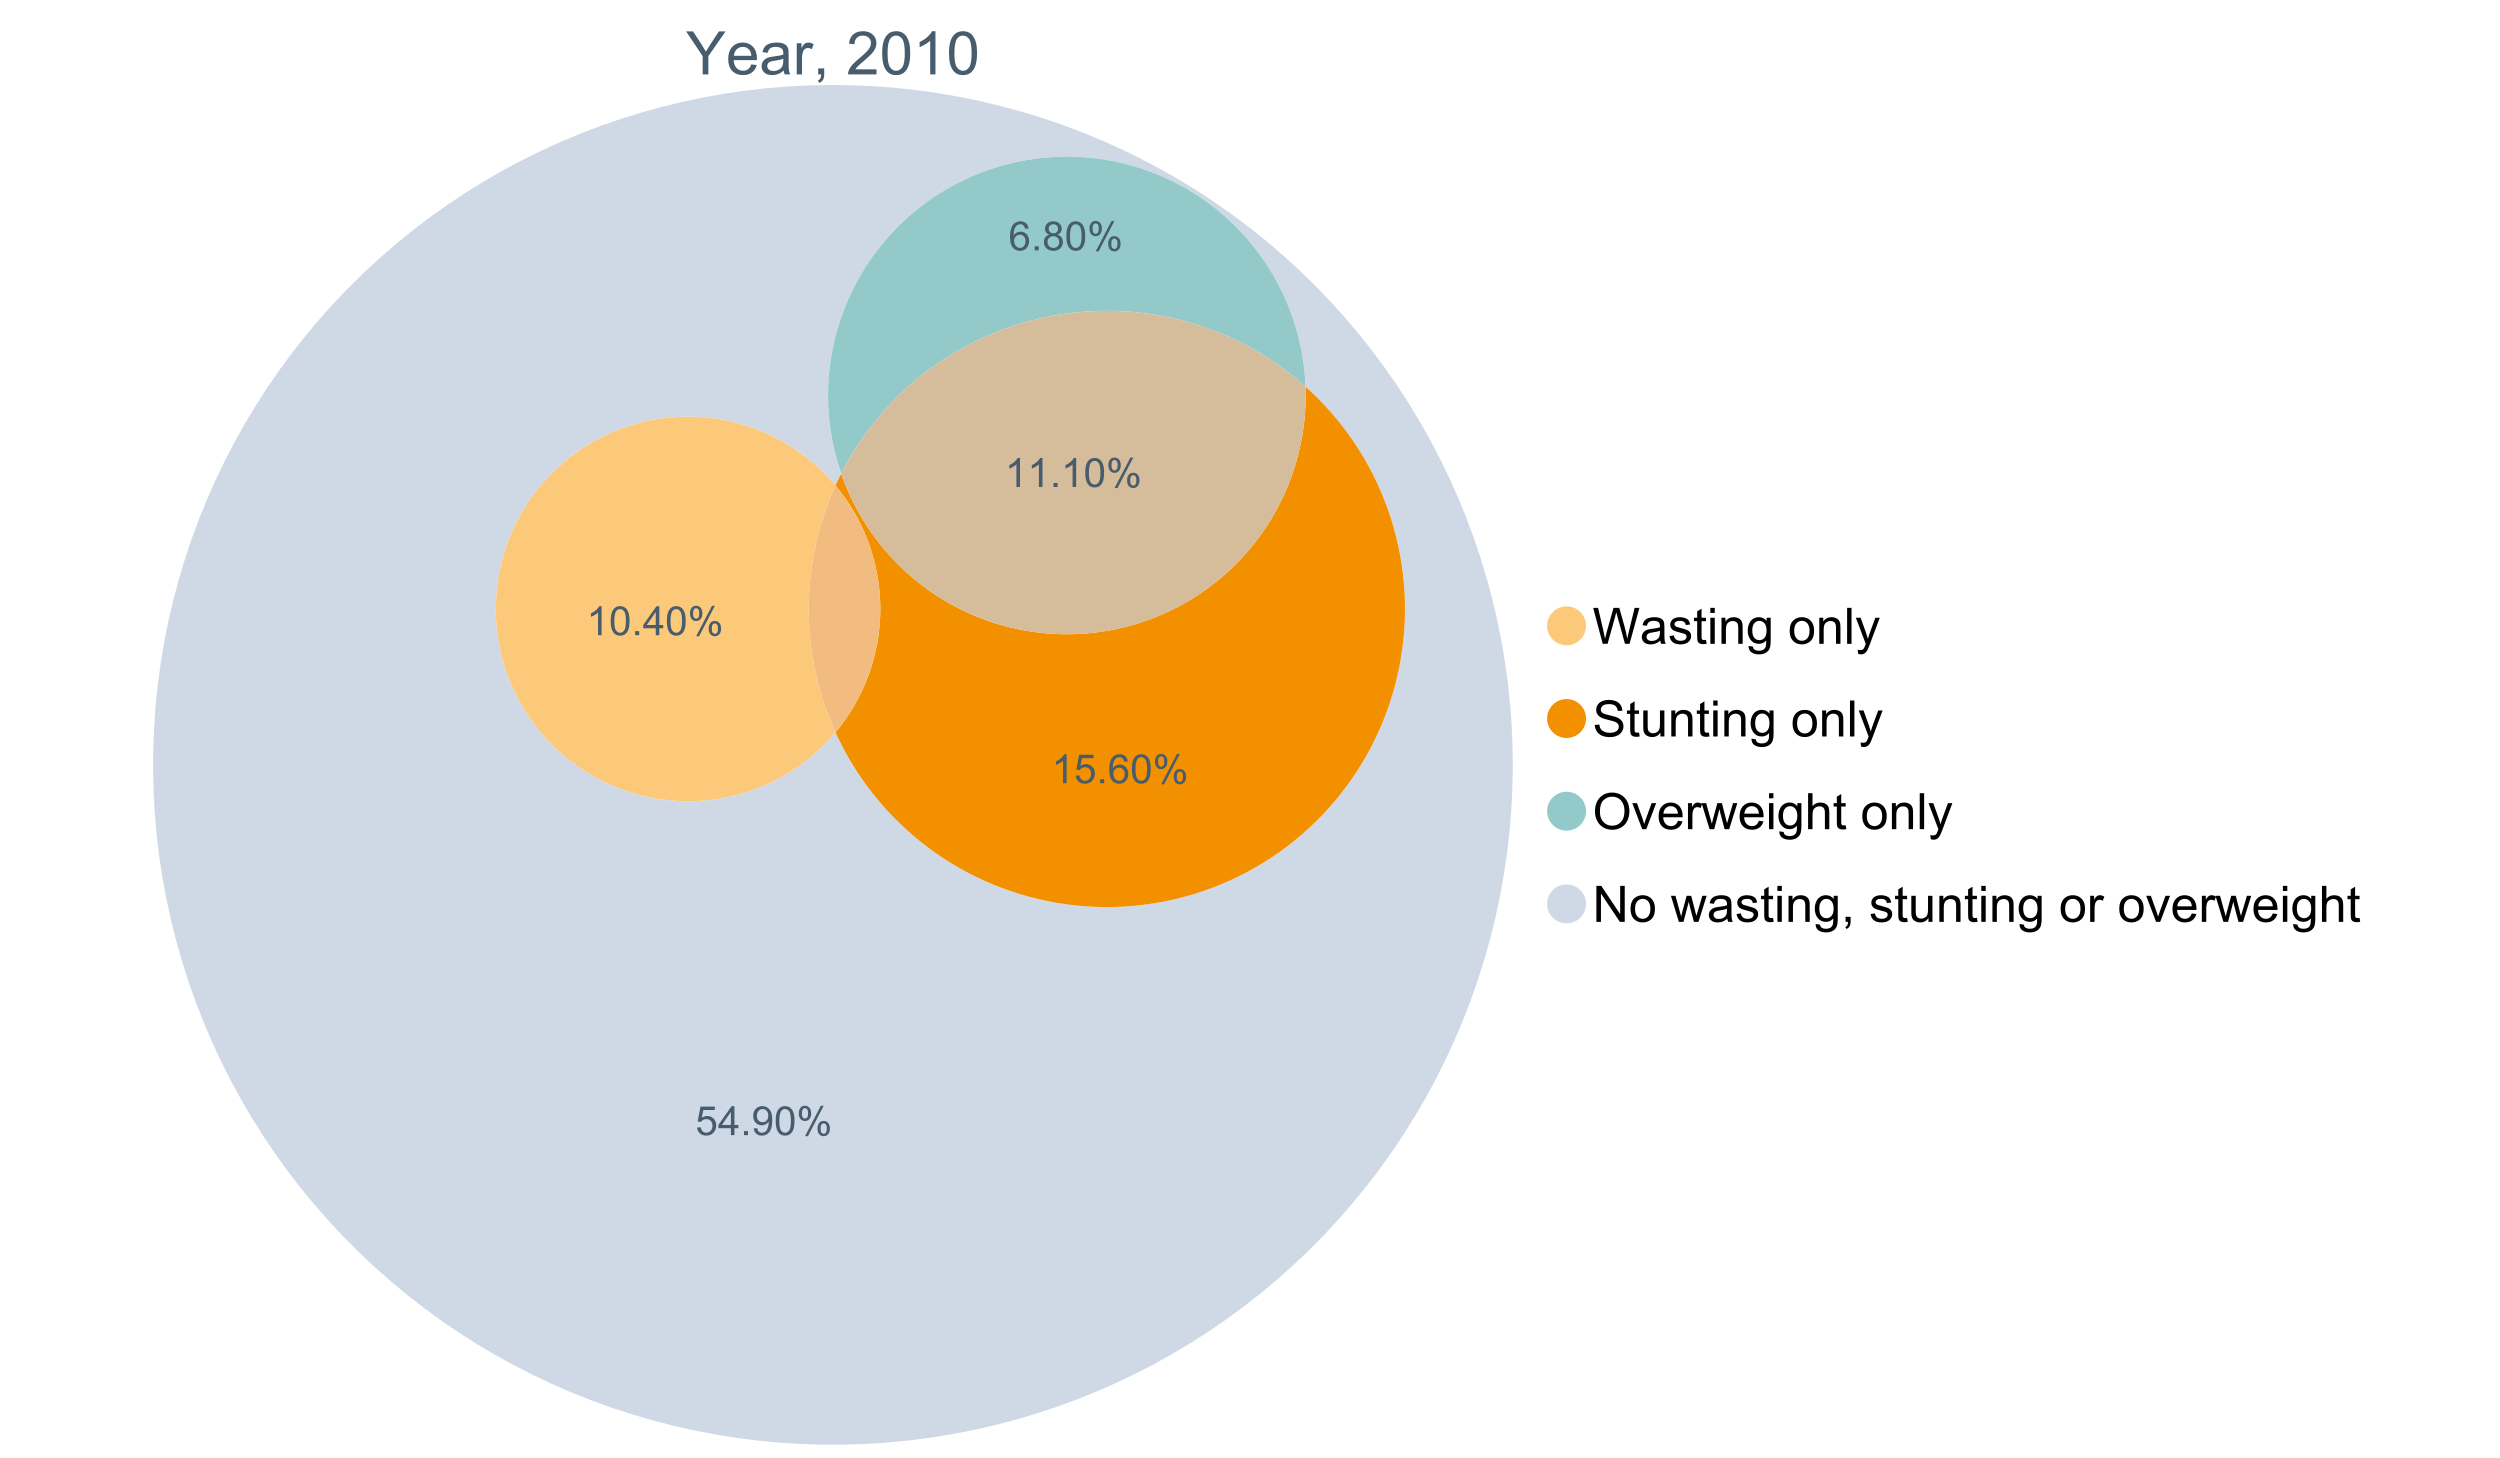 <?xml version="1.0" encoding="UTF-8"?>
<svg xmlns="http://www.w3.org/2000/svg" xmlns:xlink="http://www.w3.org/1999/xlink" width="1234.286pt" height="720pt" viewBox="0 0 1234.286 720" version="1.1">
<defs>
<g>
<symbol overflow="visible" id="glyph0-0">
<path style="stroke:none;" d="M 8.27 0 L 8.27 -8.996 L 0.086 -21.234 L 3.504 -21.234 L 7.691 -14.832 C 8.461 -13.633 9.18 -12.438 9.852 -11.242 C 10.484 -12.348 11.258 -13.598 12.168 -14.992 L 16.281 -21.234 L 19.555 -21.234 L 11.082 -8.996 L 11.082 0 Z M 8.27 0 "/>
</symbol>
<symbol overflow="visible" id="glyph0-1">
<path style="stroke:none;" d="M 12.488 -4.953 L 15.18 -4.621 C 14.754 -3.043 13.969 -1.82 12.82 -0.953 C 11.672 -0.086 10.203 0.344 8.418 0.348 C 6.164 0.344 4.379 -0.344 3.062 -1.73 C 1.742 -3.113 1.082 -5.059 1.086 -7.562 C 1.082 -10.148 1.75 -12.156 3.086 -13.586 C 4.418 -15.012 6.145 -15.727 8.27 -15.73 C 10.324 -15.727 12.008 -15.027 13.312 -13.629 C 14.617 -12.23 15.27 -10.262 15.27 -7.723 C 15.27 -7.566 15.262 -7.332 15.254 -7.027 L 3.781 -7.027 C 3.875 -5.332 4.355 -4.039 5.215 -3.145 C 6.074 -2.242 7.145 -1.793 8.43 -1.797 C 9.383 -1.793 10.199 -2.043 10.879 -2.551 C 11.555 -3.051 12.09 -3.852 12.488 -4.953 Z M 3.926 -9.168 L 12.516 -9.168 C 12.398 -10.461 12.07 -11.434 11.531 -12.082 C 10.699 -13.082 9.621 -13.582 8.301 -13.586 C 7.102 -13.582 6.094 -13.18 5.277 -12.383 C 4.461 -11.578 4.012 -10.508 3.926 -9.168 Z M 3.926 -9.168 "/>
</symbol>
<symbol overflow="visible" id="glyph0-2">
<path style="stroke:none;" d="M 11.992 -1.898 C 11.027 -1.078 10.098 -0.496 9.207 -0.16 C 8.309 0.18 7.352 0.344 6.332 0.348 C 4.641 0.344 3.34 -0.066 2.434 -0.891 C 1.52 -1.715 1.066 -2.77 1.07 -4.055 C 1.066 -4.809 1.238 -5.496 1.586 -6.121 C 1.926 -6.742 2.375 -7.242 2.934 -7.617 C 3.484 -7.992 4.109 -8.277 4.809 -8.473 C 5.32 -8.605 6.094 -8.734 7.125 -8.867 C 9.23 -9.113 10.781 -9.414 11.777 -9.762 C 11.785 -10.121 11.789 -10.348 11.793 -10.445 C 11.789 -11.504 11.543 -12.25 11.051 -12.688 C 10.387 -13.273 9.395 -13.57 8.082 -13.574 C 6.852 -13.57 5.949 -13.355 5.367 -12.93 C 4.781 -12.496 4.348 -11.734 4.07 -10.648 L 1.52 -10.996 C 1.746 -12.086 2.129 -12.965 2.664 -13.637 C 3.191 -14.305 3.961 -14.824 4.969 -15.188 C 5.973 -15.547 7.137 -15.727 8.461 -15.73 C 9.773 -15.727 10.84 -15.57 11.66 -15.266 C 12.48 -14.953 13.082 -14.566 13.469 -14.102 C 13.855 -13.629 14.125 -13.039 14.281 -12.328 C 14.367 -11.883 14.414 -11.078 14.414 -9.922 L 14.414 -6.445 C 14.414 -4.02 14.469 -2.484 14.578 -1.844 C 14.688 -1.199 14.906 -0.586 15.238 0 L 12.516 0 C 12.242 -0.539 12.066 -1.172 11.992 -1.898 Z M 11.777 -7.723 C 10.828 -7.332 9.406 -7 7.52 -6.734 C 6.441 -6.578 5.684 -6.406 5.242 -6.215 C 4.797 -6.02 4.453 -5.738 4.215 -5.367 C 3.969 -4.992 3.848 -4.578 3.852 -4.129 C 3.848 -3.43 4.113 -2.852 4.641 -2.391 C 5.168 -1.926 5.938 -1.691 6.953 -1.695 C 7.957 -1.691 8.852 -1.91 9.633 -2.352 C 10.414 -2.789 10.988 -3.391 11.355 -4.156 C 11.637 -4.742 11.777 -5.613 11.777 -6.766 Z M 11.777 -7.723 "/>
</symbol>
<symbol overflow="visible" id="glyph0-3">
<path style="stroke:none;" d="M 1.926 0 L 1.926 -15.383 L 4.273 -15.383 L 4.273 -13.051 C 4.867 -14.137 5.422 -14.855 5.93 -15.207 C 6.438 -15.551 6.996 -15.727 7.605 -15.73 C 8.48 -15.727 9.371 -15.445 10.285 -14.891 L 9.387 -12.473 C 8.746 -12.848 8.109 -13.035 7.477 -13.039 C 6.906 -13.035 6.391 -12.863 5.938 -12.523 C 5.48 -12.176 5.16 -11.703 4.969 -11.098 C 4.68 -10.168 4.535 -9.152 4.535 -8.055 L 4.535 0 Z M 1.926 0 "/>
</symbol>
<symbol overflow="visible" id="glyph0-4">
<path style="stroke:none;" d="M 2.637 0 L 2.637 -2.969 L 5.605 -2.969 L 5.605 0 C 5.602 1.09 5.406 1.969 5.023 2.641 C 4.633 3.309 4.023 3.828 3.188 4.199 L 2.461 3.086 C 3.012 2.84 3.418 2.484 3.68 2.02 C 3.938 1.547 4.082 0.875 4.113 0 Z M 2.637 0 "/>
</symbol>
<symbol overflow="visible" id="glyph0-5">
<path style="stroke:none;" d=""/>
</symbol>
<symbol overflow="visible" id="glyph0-6">
<path style="stroke:none;" d="M 14.934 -2.508 L 14.934 0 L 0.898 0 C 0.875 -0.625 0.977 -1.227 1.203 -1.812 C 1.555 -2.766 2.129 -3.707 2.918 -4.637 C 3.703 -5.559 4.84 -6.633 6.332 -7.852 C 8.637 -9.742 10.195 -11.238 11.008 -12.348 C 11.816 -13.449 12.223 -14.496 12.227 -15.484 C 12.223 -16.516 11.852 -17.387 11.117 -18.098 C 10.375 -18.805 9.414 -19.16 8.227 -19.164 C 6.969 -19.16 5.965 -18.785 5.215 -18.035 C 4.461 -17.281 4.078 -16.238 4.07 -14.906 L 1.391 -15.18 C 1.57 -17.176 2.262 -18.699 3.461 -19.75 C 4.656 -20.797 6.266 -21.32 8.285 -21.324 C 10.324 -21.32 11.938 -20.758 13.125 -19.629 C 14.312 -18.496 14.906 -17.094 14.906 -15.426 C 14.906 -14.574 14.73 -13.738 14.383 -12.922 C 14.035 -12.098 13.457 -11.234 12.652 -10.328 C 11.844 -9.418 10.504 -8.172 8.633 -6.59 C 7.062 -5.273 6.059 -4.383 5.617 -3.918 C 5.172 -3.445 4.805 -2.977 4.52 -2.508 Z M 14.934 -2.508 "/>
</symbol>
<symbol overflow="visible" id="glyph0-7">
<path style="stroke:none;" d="M 1.23 -10.473 C 1.23 -12.98 1.488 -15.004 2.004 -16.535 C 2.52 -18.066 3.285 -19.246 4.309 -20.078 C 5.324 -20.906 6.609 -21.32 8.156 -21.324 C 9.293 -21.32 10.289 -21.09 11.152 -20.633 C 12.008 -20.172 12.719 -19.512 13.281 -18.648 C 13.84 -17.785 14.281 -16.734 14.602 -15.492 C 14.918 -14.25 15.074 -12.574 15.078 -10.473 C 15.074 -7.977 14.82 -5.965 14.309 -4.438 C 13.797 -2.906 13.031 -1.727 12.016 -0.891 C 10.996 -0.055 9.711 0.363 8.156 0.363 C 6.109 0.363 4.5 -0.371 3.332 -1.84 C 1.93 -3.605 1.23 -6.48 1.23 -10.473 Z M 3.91 -10.473 C 3.906 -6.98 4.316 -4.66 5.133 -3.512 C 5.949 -2.355 6.957 -1.781 8.156 -1.781 C 9.352 -1.781 10.355 -2.359 11.176 -3.52 C 11.988 -4.676 12.398 -6.992 12.398 -10.473 C 12.398 -13.965 11.988 -16.289 11.176 -17.441 C 10.355 -18.586 9.34 -19.16 8.125 -19.164 C 6.926 -19.16 5.969 -18.652 5.258 -17.645 C 4.355 -16.348 3.906 -13.957 3.91 -10.473 Z M 3.91 -10.473 "/>
</symbol>
<symbol overflow="visible" id="glyph0-8">
<path style="stroke:none;" d="M 11.051 0 L 8.445 0 L 8.445 -16.613 C 7.812 -16.012 6.988 -15.414 5.973 -14.82 C 4.949 -14.219 4.035 -13.77 3.23 -13.473 L 3.23 -15.992 C 4.684 -16.672 5.961 -17.504 7.055 -18.48 C 8.145 -19.457 8.914 -20.402 9.371 -21.324 L 11.051 -21.324 Z M 11.051 0 "/>
</symbol>
<symbol overflow="visible" id="glyph1-0">
<path style="stroke:none;" d="M 5.016 0 L 0.305 -17.758 L 2.715 -17.758 L 5.414 -6.117 C 5.703 -4.898 5.953 -3.688 6.164 -2.484 C 6.617 -4.379 6.883 -5.473 6.965 -5.766 L 10.344 -17.758 L 13.18 -17.758 L 15.723 -8.77 C 16.355 -6.539 16.816 -4.445 17.102 -2.484 C 17.324 -3.605 17.621 -4.891 17.988 -6.348 L 20.773 -17.758 L 23.133 -17.758 L 18.266 0 L 16 0 L 12.258 -13.527 C 11.941 -14.656 11.754 -15.352 11.699 -15.613 C 11.512 -14.797 11.34 -14.102 11.18 -13.527 L 7.414 0 Z M 5.016 0 "/>
</symbol>
<symbol overflow="visible" id="glyph1-1">
<path style="stroke:none;" d="M 10.027 -1.586 C 9.215 -0.898 8.438 -0.414 7.695 -0.133 C 6.945 0.148 6.145 0.285 5.293 0.289 C 3.875 0.285 2.789 -0.055 2.031 -0.746 C 1.27 -1.434 0.891 -2.316 0.895 -3.391 C 0.891 -4.02 1.035 -4.594 1.324 -5.117 C 1.613 -5.633 1.988 -6.051 2.453 -6.371 C 2.914 -6.684 3.438 -6.922 4.02 -7.086 C 4.449 -7.195 5.094 -7.305 5.961 -7.414 C 7.715 -7.617 9.012 -7.867 9.848 -8.164 C 9.852 -8.461 9.855 -8.652 9.859 -8.734 C 9.855 -9.621 9.648 -10.246 9.242 -10.609 C 8.68 -11.098 7.852 -11.344 6.758 -11.348 C 5.727 -11.344 4.969 -11.164 4.484 -10.809 C 3.992 -10.445 3.633 -9.809 3.402 -8.902 L 1.273 -9.191 C 1.461 -10.102 1.781 -10.84 2.227 -11.402 C 2.672 -11.965 3.312 -12.395 4.152 -12.699 C 4.992 -12.996 5.965 -13.148 7.074 -13.152 C 8.168 -13.148 9.062 -13.02 9.75 -12.766 C 10.438 -12.504 10.941 -12.18 11.266 -11.789 C 11.586 -11.398 11.812 -10.902 11.941 -10.309 C 12.012 -9.934 12.047 -9.266 12.051 -8.297 L 12.051 -5.391 C 12.047 -3.363 12.094 -2.078 12.191 -1.543 C 12.281 -1.004 12.465 -0.492 12.742 0 L 10.465 0 C 10.238 -0.453 10.09 -0.98 10.027 -1.586 Z M 9.848 -6.457 C 9.055 -6.133 7.867 -5.855 6.285 -5.633 C 5.387 -5.5 4.754 -5.355 4.383 -5.195 C 4.012 -5.031 3.723 -4.793 3.523 -4.484 C 3.32 -4.172 3.223 -3.828 3.223 -3.453 C 3.223 -2.867 3.441 -2.383 3.883 -1.996 C 4.32 -1.609 4.965 -1.418 5.812 -1.418 C 6.652 -1.418 7.398 -1.602 8.055 -1.969 C 8.707 -2.336 9.188 -2.836 9.496 -3.477 C 9.727 -3.965 9.844 -4.691 9.848 -5.656 Z M 9.848 -6.457 "/>
</symbol>
<symbol overflow="visible" id="glyph1-2">
<path style="stroke:none;" d="M 0.762 -3.84 L 2.918 -4.18 C 3.039 -3.312 3.375 -2.652 3.93 -2.191 C 4.48 -1.73 5.254 -1.5 6.25 -1.5 C 7.246 -1.5 7.988 -1.703 8.477 -2.113 C 8.961 -2.52 9.203 -3 9.207 -3.551 C 9.203 -4.043 8.988 -4.43 8.562 -4.711 C 8.258 -4.906 7.516 -5.152 6.336 -5.449 C 4.734 -5.852 3.625 -6.199 3.008 -6.496 C 2.387 -6.789 1.918 -7.199 1.602 -7.723 C 1.281 -8.242 1.125 -8.816 1.125 -9.449 C 1.125 -10.02 1.254 -10.551 1.52 -11.039 C 1.777 -11.527 2.137 -11.934 2.594 -12.258 C 2.93 -12.508 3.391 -12.719 3.977 -12.891 C 4.559 -13.062 5.188 -13.148 5.863 -13.152 C 6.867 -13.148 7.754 -13.004 8.52 -12.715 C 9.281 -12.426 9.844 -12.031 10.207 -11.535 C 10.57 -11.039 10.82 -10.375 10.961 -9.543 L 8.828 -9.254 C 8.73 -9.91 8.449 -10.426 7.988 -10.801 C 7.52 -11.168 6.863 -11.355 6.02 -11.359 C 5.016 -11.355 4.301 -11.191 3.875 -10.863 C 3.445 -10.531 3.234 -10.145 3.234 -9.703 C 3.234 -9.418 3.32 -9.16 3.5 -8.938 C 3.672 -8.699 3.953 -8.508 4.336 -8.355 C 4.555 -8.273 5.195 -8.086 6.262 -7.801 C 7.801 -7.387 8.875 -7.051 9.488 -6.789 C 10.094 -6.523 10.574 -6.141 10.922 -5.645 C 11.27 -5.141 11.441 -4.52 11.445 -3.777 C 11.441 -3.047 11.23 -2.363 10.809 -1.723 C 10.383 -1.082 9.773 -0.586 8.977 -0.234 C 8.176 0.113 7.27 0.285 6.262 0.289 C 4.586 0.285 3.312 -0.059 2.438 -0.75 C 1.562 -1.445 1.004 -2.473 0.762 -3.84 Z M 0.762 -3.84 "/>
</symbol>
<symbol overflow="visible" id="glyph1-3">
<path style="stroke:none;" d="M 6.395 -1.949 L 6.711 -0.023 C 6.094 0.102 5.547 0.164 5.062 0.168 C 4.27 0.164 3.652 0.043 3.219 -0.207 C 2.781 -0.453 2.477 -0.781 2.301 -1.191 C 2.121 -1.598 2.031 -2.457 2.035 -3.766 L 2.035 -11.168 L 0.438 -11.168 L 0.438 -12.863 L 2.035 -12.863 L 2.035 -16.047 L 4.203 -17.355 L 4.203 -12.863 L 6.395 -12.863 L 6.395 -11.168 L 4.203 -11.168 L 4.203 -3.645 C 4.199 -3.023 4.238 -2.621 4.316 -2.445 C 4.391 -2.266 4.516 -2.125 4.691 -2.023 C 4.863 -1.914 5.113 -1.863 5.438 -1.867 C 5.68 -1.863 5.996 -1.891 6.395 -1.949 Z M 6.395 -1.949 "/>
</symbol>
<symbol overflow="visible" id="glyph1-4">
<path style="stroke:none;" d="M 1.648 -15.25 L 1.648 -17.758 L 3.828 -17.758 L 3.828 -15.25 Z M 1.648 0 L 1.648 -12.863 L 3.828 -12.863 L 3.828 0 Z M 1.648 0 "/>
</symbol>
<symbol overflow="visible" id="glyph1-5">
<path style="stroke:none;" d="M 1.637 0 L 1.637 -12.863 L 3.598 -12.863 L 3.598 -11.035 C 4.543 -12.441 5.906 -13.148 7.691 -13.152 C 8.465 -13.148 9.176 -13.008 9.828 -12.734 C 10.477 -12.453 10.965 -12.09 11.289 -11.637 C 11.609 -11.184 11.836 -10.645 11.965 -10.027 C 12.043 -9.621 12.082 -8.918 12.086 -7.91 L 12.086 0 L 9.906 0 L 9.906 -7.824 C 9.902 -8.707 9.816 -9.371 9.652 -9.816 C 9.48 -10.254 9.18 -10.605 8.75 -10.871 C 8.312 -11.129 7.809 -11.262 7.23 -11.266 C 6.301 -11.262 5.5 -10.965 4.828 -10.379 C 4.152 -9.785 3.812 -8.668 3.816 -7.023 L 3.816 0 Z M 1.637 0 "/>
</symbol>
<symbol overflow="visible" id="glyph1-6">
<path style="stroke:none;" d="M 1.234 1.066 L 3.355 1.379 C 3.441 2.031 3.688 2.508 4.094 2.809 C 4.633 3.207 5.371 3.41 6.309 3.414 C 7.316 3.41 8.098 3.207 8.648 2.809 C 9.195 2.402 9.566 1.84 9.762 1.113 C 9.875 0.668 9.926 -0.262 9.918 -1.684 C 8.965 -0.559 7.777 0 6.359 0 C 4.586 0 3.219 -0.637 2.254 -1.914 C 1.281 -3.188 0.797 -4.719 0.801 -6.504 C 0.797 -7.73 1.02 -8.859 1.465 -9.898 C 1.91 -10.934 2.555 -11.738 3.398 -12.305 C 4.242 -12.867 5.23 -13.148 6.371 -13.152 C 7.887 -13.148 9.141 -12.535 10.125 -11.312 L 10.125 -12.863 L 12.137 -12.863 L 12.137 -1.742 C 12.133 0.258 11.93 1.672 11.523 2.512 C 11.113 3.344 10.469 4.004 9.586 4.492 C 8.703 4.973 7.613 5.215 6.324 5.219 C 4.785 5.215 3.547 4.871 2.602 4.184 C 1.656 3.492 1.199 2.453 1.234 1.066 Z M 3.039 -6.66 C 3.035 -4.969 3.371 -3.738 4.043 -2.965 C 4.715 -2.191 5.555 -1.805 6.566 -1.805 C 7.562 -1.805 8.402 -2.188 9.082 -2.961 C 9.762 -3.727 10.102 -4.938 10.102 -6.59 C 10.102 -8.16 9.75 -9.348 9.055 -10.148 C 8.352 -10.945 7.512 -11.344 6.527 -11.348 C 5.559 -11.344 4.734 -10.949 4.055 -10.168 C 3.375 -9.379 3.035 -8.211 3.039 -6.66 Z M 3.039 -6.66 "/>
</symbol>
<symbol overflow="visible" id="glyph1-7">
<path style="stroke:none;" d=""/>
</symbol>
<symbol overflow="visible" id="glyph1-8">
<path style="stroke:none;" d="M 0.824 -6.43 C 0.82 -8.809 1.48 -10.574 2.809 -11.723 C 3.91 -12.672 5.262 -13.148 6.855 -13.152 C 8.621 -13.148 10.066 -12.57 11.191 -11.414 C 12.312 -10.254 12.871 -8.652 12.875 -6.613 C 12.871 -4.953 12.625 -3.652 12.129 -2.707 C 11.633 -1.758 10.91 -1.02 9.961 -0.496 C 9.012 0.027 7.977 0.285 6.855 0.289 C 5.055 0.285 3.598 -0.289 2.488 -1.441 C 1.375 -2.594 0.82 -4.254 0.824 -6.43 Z M 3.062 -6.43 C 3.059 -4.781 3.418 -3.551 4.141 -2.73 C 4.855 -1.91 5.762 -1.5 6.855 -1.5 C 7.934 -1.5 8.832 -1.91 9.555 -2.734 C 10.27 -3.559 10.629 -4.816 10.633 -6.504 C 10.629 -8.094 10.266 -9.297 9.547 -10.117 C 8.82 -10.934 7.926 -11.344 6.855 -11.348 C 5.762 -11.344 4.855 -10.938 4.141 -10.125 C 3.418 -9.309 3.059 -8.074 3.062 -6.43 Z M 3.062 -6.43 "/>
</symbol>
<symbol overflow="visible" id="glyph1-9">
<path style="stroke:none;" d="M 1.586 0 L 1.586 -17.758 L 3.766 -17.758 L 3.766 0 Z M 1.586 0 "/>
</symbol>
<symbol overflow="visible" id="glyph1-10">
<path style="stroke:none;" d="M 1.539 4.953 L 1.297 2.906 C 1.77 3.035 2.188 3.098 2.543 3.102 C 3.027 3.098 3.414 3.02 3.703 2.859 C 3.992 2.695 4.23 2.469 4.422 2.18 C 4.555 1.961 4.777 1.418 5.086 0.559 C 5.125 0.434 5.188 0.258 5.281 0.023 L 0.398 -12.863 L 2.75 -12.863 L 5.426 -5.414 C 5.77 -4.469 6.078 -3.473 6.359 -2.434 C 6.605 -3.434 6.906 -4.414 7.254 -5.367 L 10.004 -12.863 L 12.184 -12.863 L 7.293 0.219 C 6.766 1.625 6.355 2.598 6.066 3.137 C 5.676 3.852 5.234 4.379 4.734 4.715 C 4.234 5.047 3.637 5.215 2.941 5.219 C 2.52 5.215 2.051 5.125 1.539 4.953 Z M 1.539 4.953 "/>
</symbol>
<symbol overflow="visible" id="glyph1-11">
<path style="stroke:none;" d="M 1.113 -5.703 L 3.332 -5.898 C 3.434 -5.008 3.676 -4.277 4.062 -3.711 C 4.445 -3.141 5.043 -2.684 5.852 -2.332 C 6.656 -1.98 7.562 -1.805 8.574 -1.805 C 9.465 -1.805 10.258 -1.938 10.949 -2.203 C 11.633 -2.469 12.145 -2.832 12.48 -3.301 C 12.816 -3.762 12.984 -4.27 12.984 -4.82 C 12.984 -5.375 12.82 -5.859 12.5 -6.277 C 12.172 -6.691 11.641 -7.043 10.902 -7.328 C 10.422 -7.512 9.367 -7.801 7.738 -8.191 C 6.105 -8.582 4.965 -8.949 4.312 -9.301 C 3.461 -9.742 2.828 -10.293 2.414 -10.953 C 2 -11.609 1.793 -12.348 1.793 -13.164 C 1.793 -14.059 2.047 -14.898 2.555 -15.68 C 3.062 -16.457 3.805 -17.047 4.785 -17.453 C 5.758 -17.855 6.844 -18.059 8.043 -18.059 C 9.355 -18.059 10.516 -17.844 11.523 -17.422 C 12.527 -16.996 13.301 -16.375 13.844 -15.551 C 14.383 -14.727 14.672 -13.793 14.715 -12.754 L 12.465 -12.586 C 12.34 -13.707 11.93 -14.555 11.234 -15.129 C 10.531 -15.699 9.5 -15.984 8.141 -15.988 C 6.715 -15.984 5.68 -15.723 5.031 -15.207 C 4.379 -14.684 4.055 -14.059 4.059 -13.324 C 4.055 -12.684 4.285 -12.156 4.746 -11.75 C 5.199 -11.336 6.379 -10.914 8.289 -10.484 C 10.199 -10.047 11.512 -9.672 12.223 -9.352 C 13.254 -8.875 14.016 -8.27 14.508 -7.539 C 15 -6.809 15.246 -5.969 15.25 -5.016 C 15.246 -4.07 14.977 -3.18 14.438 -2.344 C 13.895 -1.508 13.117 -0.855 12.105 -0.391 C 11.09 0.074 9.949 0.305 8.684 0.305 C 7.074 0.305 5.727 0.07 4.645 -0.398 C 3.555 -0.867 2.703 -1.57 2.09 -2.512 C 1.469 -3.453 1.145 -4.516 1.113 -5.703 Z M 1.113 -5.703 "/>
</symbol>
<symbol overflow="visible" id="glyph1-12">
<path style="stroke:none;" d="M 10.066 0 L 10.066 -1.891 C 9.062 -0.438 7.699 0.285 5.984 0.289 C 5.219 0.285 4.512 0.145 3.855 -0.145 C 3.199 -0.434 2.711 -0.801 2.391 -1.242 C 2.07 -1.68 1.844 -2.219 1.719 -2.859 C 1.625 -3.285 1.582 -3.961 1.586 -4.895 L 1.586 -12.863 L 3.766 -12.863 L 3.766 -5.73 C 3.762 -4.59 3.805 -3.82 3.898 -3.426 C 4.031 -2.852 4.324 -2.402 4.77 -2.074 C 5.215 -1.746 5.762 -1.582 6.418 -1.586 C 7.07 -1.582 7.688 -1.75 8.262 -2.09 C 8.832 -2.422 9.234 -2.879 9.477 -3.457 C 9.711 -4.035 9.832 -4.871 9.836 -5.973 L 9.836 -12.863 L 12.016 -12.863 L 12.016 0 Z M 10.066 0 "/>
</symbol>
<symbol overflow="visible" id="glyph1-13">
<path style="stroke:none;" d="M 1.199 -8.648 C 1.195 -11.594 1.984 -13.898 3.57 -15.57 C 5.148 -17.234 7.195 -18.07 9.703 -18.07 C 11.34 -18.07 12.816 -17.676 14.133 -16.895 C 15.449 -16.109 16.453 -15.02 17.145 -13.621 C 17.832 -12.219 18.176 -10.629 18.18 -8.855 C 18.176 -7.051 17.812 -5.441 17.09 -4.02 C 16.359 -2.598 15.328 -1.52 14 -0.793 C 12.664 -0.059 11.23 0.305 9.691 0.305 C 8.02 0.305 6.523 -0.098 5.207 -0.906 C 3.891 -1.715 2.895 -2.816 2.215 -4.215 C 1.535 -5.605 1.195 -7.086 1.199 -8.648 Z M 3.621 -8.613 C 3.621 -6.473 4.195 -4.785 5.348 -3.555 C 6.496 -2.32 7.938 -1.703 9.676 -1.707 C 11.441 -1.703 12.898 -2.324 14.043 -3.57 C 15.184 -4.812 15.754 -6.578 15.758 -8.867 C 15.754 -10.309 15.512 -11.57 15.023 -12.652 C 14.535 -13.727 13.82 -14.562 12.879 -15.156 C 11.938 -15.746 10.883 -16.043 9.715 -16.047 C 8.051 -16.043 6.617 -15.473 5.418 -14.332 C 4.219 -13.191 3.621 -11.285 3.621 -8.613 Z M 3.621 -8.613 "/>
</symbol>
<symbol overflow="visible" id="glyph1-14">
<path style="stroke:none;" d="M 5.207 0 L 0.316 -12.863 L 2.617 -12.863 L 5.379 -5.16 C 5.676 -4.328 5.949 -3.465 6.203 -2.566 C 6.395 -3.246 6.664 -4.062 7.012 -5.016 L 9.871 -12.863 L 12.113 -12.863 L 7.242 0 Z M 5.207 0 "/>
</symbol>
<symbol overflow="visible" id="glyph1-15">
<path style="stroke:none;" d="M 10.441 -4.141 L 12.695 -3.863 C 12.336 -2.543 11.676 -1.523 10.719 -0.801 C 9.754 -0.074 8.527 0.285 7.039 0.289 C 5.152 0.285 3.66 -0.289 2.562 -1.445 C 1.457 -2.602 0.906 -4.227 0.91 -6.324 C 0.906 -8.484 1.465 -10.164 2.578 -11.359 C 3.691 -12.551 5.137 -13.148 6.914 -13.152 C 8.633 -13.148 10.035 -12.562 11.129 -11.395 C 12.215 -10.223 12.762 -8.578 12.766 -6.457 C 12.762 -6.324 12.758 -6.129 12.754 -5.875 L 3.16 -5.875 C 3.238 -4.457 3.641 -3.375 4.359 -2.625 C 5.078 -1.875 5.973 -1.5 7.051 -1.5 C 7.848 -1.5 8.531 -1.707 9.098 -2.129 C 9.66 -2.547 10.109 -3.219 10.441 -4.141 Z M 3.281 -7.668 L 10.465 -7.668 C 10.367 -8.746 10.09 -9.559 9.641 -10.102 C 8.941 -10.938 8.043 -11.355 6.941 -11.359 C 5.938 -11.355 5.094 -11.02 4.414 -10.355 C 3.727 -9.684 3.352 -8.789 3.281 -7.668 Z M 3.281 -7.668 "/>
</symbol>
<symbol overflow="visible" id="glyph1-16">
<path style="stroke:none;" d="M 1.609 0 L 1.609 -12.863 L 3.574 -12.863 L 3.574 -10.914 C 4.074 -11.824 4.535 -12.426 4.961 -12.715 C 5.383 -13.004 5.848 -13.148 6.359 -13.152 C 7.09 -13.148 7.836 -12.914 8.598 -12.453 L 7.848 -10.43 C 7.312 -10.742 6.781 -10.898 6.25 -10.902 C 5.77 -10.898 5.34 -10.754 4.965 -10.469 C 4.582 -10.18 4.312 -9.781 4.156 -9.277 C 3.91 -8.496 3.789 -7.648 3.793 -6.734 L 3.793 0 Z M 1.609 0 "/>
</symbol>
<symbol overflow="visible" id="glyph1-17">
<path style="stroke:none;" d="M 4.008 0 L 0.074 -12.863 L 2.324 -12.863 L 4.371 -5.438 L 5.137 -2.676 C 5.164 -2.812 5.387 -3.695 5.801 -5.328 L 7.848 -12.863 L 10.09 -12.863 L 12.016 -5.402 L 12.656 -2.941 L 13.395 -5.426 L 15.602 -12.863 L 17.719 -12.863 L 13.699 0 L 11.434 0 L 9.387 -7.703 L 8.891 -9.895 L 6.285 0 Z M 4.008 0 "/>
</symbol>
<symbol overflow="visible" id="glyph1-18">
<path style="stroke:none;" d="M 1.637 0 L 1.637 -17.758 L 3.816 -17.758 L 3.816 -11.387 C 4.828 -12.559 6.113 -13.148 7.668 -13.152 C 8.617 -13.148 9.445 -12.961 10.148 -12.59 C 10.852 -12.211 11.352 -11.691 11.656 -11.031 C 11.957 -10.367 12.109 -9.406 12.113 -8.152 L 12.113 0 L 9.934 0 L 9.934 -8.152 C 9.93 -9.238 9.695 -10.031 9.223 -10.531 C 8.75 -11.023 8.082 -11.273 7.219 -11.277 C 6.57 -11.273 5.961 -11.105 5.395 -10.773 C 4.824 -10.434 4.418 -9.98 4.18 -9.41 C 3.934 -8.836 3.812 -8.043 3.816 -7.039 L 3.816 0 Z M 1.637 0 "/>
</symbol>
<symbol overflow="visible" id="glyph1-19">
<path style="stroke:none;" d="M 1.891 0 L 1.891 -17.758 L 4.301 -17.758 L 13.625 -3.816 L 13.625 -17.758 L 15.879 -17.758 L 15.879 0 L 13.469 0 L 4.141 -13.953 L 4.141 0 Z M 1.891 0 "/>
</symbol>
<symbol overflow="visible" id="glyph1-20">
<path style="stroke:none;" d="M 2.203 0 L 2.203 -2.484 L 4.688 -2.484 L 4.688 0 C 4.688 0.91 4.523 1.645 4.203 2.207 C 3.875 2.766 3.363 3.199 2.664 3.512 L 2.059 2.578 C 2.516 2.375 2.855 2.078 3.074 1.688 C 3.289 1.297 3.41 0.734 3.441 0 Z M 2.203 0 "/>
</symbol>
<symbol overflow="visible" id="glyph2-0">
<path style="stroke:none;" d="M 0.828 -3.738 L 2.668 -3.895 C 2.801 -2.996 3.117 -2.324 3.617 -1.875 C 4.109 -1.422 4.711 -1.195 5.414 -1.199 C 6.258 -1.195 6.969 -1.512 7.555 -2.152 C 8.137 -2.785 8.43 -3.629 8.434 -4.684 C 8.43 -5.68 8.148 -6.469 7.59 -7.051 C 7.027 -7.625 6.293 -7.914 5.387 -7.918 C 4.816 -7.914 4.309 -7.785 3.855 -7.531 C 3.402 -7.273 3.043 -6.941 2.785 -6.535 L 1.141 -6.75 L 2.523 -14.082 L 9.621 -14.082 L 9.621 -12.406 L 3.926 -12.406 L 3.156 -8.57 C 4.012 -9.164 4.91 -9.461 5.852 -9.465 C 7.098 -9.461 8.148 -9.031 9.008 -8.168 C 9.859 -7.305 10.289 -6.195 10.293 -4.84 C 10.289 -3.547 9.914 -2.43 9.164 -1.488 C 8.246 -0.336 6.996 0.238 5.414 0.242 C 4.117 0.238 3.055 -0.121 2.234 -0.848 C 1.41 -1.57 0.941 -2.535 0.828 -3.738 Z M 0.828 -3.738 "/>
</symbol>
<symbol overflow="visible" id="glyph2-1">
<path style="stroke:none;" d="M 6.445 0 L 6.445 -3.418 L 0.254 -3.418 L 0.254 -5.023 L 6.77 -14.277 L 8.199 -14.277 L 8.199 -5.023 L 10.129 -5.023 L 10.129 -3.418 L 8.199 -3.418 L 8.199 0 Z M 6.445 -5.023 L 6.445 -11.461 L 1.977 -5.023 Z M 6.445 -5.023 "/>
</symbol>
<symbol overflow="visible" id="glyph2-2">
<path style="stroke:none;" d="M 1.812 0 L 1.812 -1.996 L 3.809 -1.996 L 3.809 0 Z M 1.812 0 "/>
</symbol>
<symbol overflow="visible" id="glyph2-3">
<path style="stroke:none;" d="M 1.09 -3.301 L 2.777 -3.457 C 2.918 -2.664 3.188 -2.09 3.594 -1.734 C 3.992 -1.375 4.508 -1.195 5.141 -1.199 C 5.676 -1.195 6.148 -1.316 6.559 -1.566 C 6.961 -1.809 7.293 -2.141 7.555 -2.555 C 7.812 -2.969 8.031 -3.523 8.207 -4.227 C 8.383 -4.922 8.473 -5.637 8.473 -6.367 C 8.473 -6.441 8.469 -6.559 8.461 -6.719 C 8.109 -6.16 7.629 -5.707 7.027 -5.359 C 6.418 -5.012 5.762 -4.84 5.055 -4.84 C 3.871 -4.84 2.871 -5.266 2.055 -6.125 C 1.234 -6.977 0.824 -8.109 0.828 -9.516 C 0.824 -10.961 1.254 -12.125 2.109 -13.012 C 2.961 -13.891 4.027 -14.332 5.316 -14.336 C 6.242 -14.332 7.094 -14.082 7.863 -13.586 C 8.633 -13.082 9.215 -12.367 9.617 -11.445 C 10.012 -10.516 10.211 -9.18 10.215 -7.43 C 10.211 -5.605 10.016 -4.152 9.621 -3.07 C 9.223 -1.988 8.633 -1.164 7.852 -0.602 C 7.07 -0.039 6.152 0.238 5.102 0.242 C 3.984 0.238 3.074 -0.066 2.367 -0.688 C 1.656 -1.305 1.23 -2.176 1.09 -3.301 Z M 8.27 -9.602 C 8.266 -10.605 8 -11.402 7.465 -11.996 C 6.926 -12.582 6.281 -12.879 5.531 -12.883 C 4.75 -12.879 4.07 -12.562 3.496 -11.93 C 2.914 -11.293 2.625 -10.469 2.629 -9.457 C 2.625 -8.547 2.898 -7.805 3.449 -7.238 C 3.996 -6.668 4.676 -6.387 5.484 -6.387 C 6.293 -6.387 6.957 -6.668 7.484 -7.238 C 8.004 -7.805 8.266 -8.594 8.27 -9.602 Z M 8.27 -9.602 "/>
</symbol>
<symbol overflow="visible" id="glyph2-4">
<path style="stroke:none;" d="M 0.828 -7.039 C 0.824 -8.727 1 -10.086 1.348 -11.117 C 1.695 -12.141 2.211 -12.934 2.898 -13.496 C 3.582 -14.051 4.445 -14.332 5.484 -14.336 C 6.25 -14.332 6.922 -14.176 7.5 -13.871 C 8.078 -13.559 8.555 -13.117 8.93 -12.539 C 9.305 -11.957 9.598 -11.246 9.816 -10.414 C 10.027 -9.578 10.137 -8.453 10.137 -7.039 C 10.137 -5.359 9.965 -4.008 9.621 -2.984 C 9.277 -1.953 8.762 -1.16 8.078 -0.598 C 7.391 -0.039 6.527 0.238 5.484 0.242 C 4.105 0.238 3.023 -0.25 2.238 -1.238 C 1.297 -2.422 0.824 -4.355 0.828 -7.039 Z M 2.629 -7.039 C 2.625 -4.691 2.898 -3.133 3.449 -2.359 C 3.996 -1.582 4.676 -1.195 5.484 -1.199 C 6.289 -1.195 6.965 -1.586 7.512 -2.367 C 8.059 -3.145 8.332 -4.699 8.336 -7.039 C 8.332 -9.387 8.059 -10.949 7.512 -11.723 C 6.965 -12.492 6.281 -12.879 5.465 -12.883 C 4.656 -12.879 4.012 -12.539 3.535 -11.863 C 2.926 -10.988 2.625 -9.379 2.629 -7.039 Z M 2.629 -7.039 "/>
</symbol>
<symbol overflow="visible" id="glyph2-5">
<path style="stroke:none;" d="M 1.16 -10.848 C 1.16 -11.863 1.414 -12.73 1.93 -13.449 C 2.438 -14.16 3.184 -14.52 4.16 -14.52 C 5.055 -14.52 5.793 -14.199 6.383 -13.559 C 6.969 -12.918 7.266 -11.977 7.266 -10.742 C 7.266 -9.531 6.969 -8.602 6.375 -7.949 C 5.781 -7.297 5.047 -6.973 4.18 -6.973 C 3.312 -6.973 2.594 -7.293 2.02 -7.938 C 1.445 -8.578 1.16 -9.547 1.16 -10.848 Z M 4.207 -13.312 C 3.77 -13.312 3.406 -13.121 3.121 -12.746 C 2.828 -12.367 2.684 -11.676 2.688 -10.672 C 2.684 -9.754 2.828 -9.109 3.125 -8.738 C 3.414 -8.363 3.777 -8.18 4.207 -8.18 C 4.648 -8.18 5.012 -8.367 5.301 -8.742 C 5.586 -9.117 5.73 -9.805 5.734 -10.809 C 5.73 -11.727 5.586 -12.375 5.297 -12.75 C 5.004 -13.125 4.641 -13.312 4.207 -13.312 Z M 4.215 0.527 L 12.027 -14.52 L 13.449 -14.52 L 5.668 0.527 Z M 10.391 -3.352 C 10.387 -4.375 10.645 -5.242 11.16 -5.953 C 11.672 -6.664 12.418 -7.02 13.398 -7.02 C 14.293 -7.02 15.035 -6.699 15.625 -6.059 C 16.211 -5.418 16.504 -4.477 16.508 -3.242 C 16.504 -2.031 16.207 -1.102 15.613 -0.449 C 15.016 0.203 14.281 0.527 13.41 0.527 C 12.543 0.527 11.824 0.207 11.25 -0.441 C 10.676 -1.082 10.387 -2.055 10.391 -3.352 Z M 13.449 -5.812 C 13.004 -5.812 12.641 -5.621 12.352 -5.246 C 12.062 -4.867 11.918 -4.18 11.918 -3.176 C 11.918 -2.266 12.062 -1.621 12.355 -1.246 C 12.648 -0.867 13.008 -0.68 13.438 -0.684 C 13.883 -0.68 14.254 -0.867 14.543 -1.246 C 14.832 -1.621 14.977 -2.309 14.977 -3.312 C 14.977 -4.23 14.828 -4.879 14.539 -5.254 C 14.242 -5.625 13.879 -5.812 13.449 -5.812 Z M 13.449 -5.812 "/>
</symbol>
<symbol overflow="visible" id="glyph2-6">
<path style="stroke:none;" d="M 7.43 0 L 5.676 0 L 5.676 -11.172 C 5.25 -10.766 4.695 -10.363 4.016 -9.961 C 3.328 -9.559 2.715 -9.258 2.172 -9.059 L 2.172 -10.75 C 3.148 -11.207 4.004 -11.766 4.742 -12.426 C 5.473 -13.078 5.992 -13.715 6.301 -14.336 L 7.43 -14.336 Z M 7.43 0 "/>
</symbol>
<symbol overflow="visible" id="glyph2-7">
<path style="stroke:none;" d="M 9.922 -10.781 L 8.18 -10.645 C 8.023 -11.328 7.801 -11.828 7.52 -12.145 C 7.043 -12.641 6.461 -12.891 5.766 -12.895 C 5.203 -12.891 4.711 -12.734 4.293 -12.426 C 3.742 -12.023 3.309 -11.438 2.988 -10.664 C 2.668 -9.891 2.5 -8.789 2.492 -7.363 C 2.91 -8.004 3.426 -8.48 4.039 -8.793 C 4.648 -9.102 5.289 -9.258 5.961 -9.262 C 7.125 -9.258 8.121 -8.828 8.941 -7.969 C 9.762 -7.109 10.172 -5.996 10.176 -4.637 C 10.172 -3.738 9.98 -2.906 9.598 -2.137 C 9.211 -1.367 8.68 -0.777 8.004 -0.371 C 7.328 0.039 6.562 0.238 5.707 0.242 C 4.246 0.238 3.055 -0.293 2.133 -1.367 C 1.211 -2.438 0.75 -4.211 0.75 -6.68 C 0.75 -9.438 1.258 -11.441 2.277 -12.699 C 3.164 -13.785 4.363 -14.332 5.871 -14.336 C 6.996 -14.332 7.914 -14.016 8.633 -13.391 C 9.348 -12.758 9.777 -11.891 9.922 -10.781 Z M 2.766 -4.625 C 2.766 -4.016 2.891 -3.438 3.148 -2.891 C 3.402 -2.336 3.762 -1.918 4.227 -1.633 C 4.684 -1.34 5.168 -1.195 5.676 -1.199 C 6.414 -1.195 7.051 -1.492 7.586 -2.094 C 8.117 -2.688 8.383 -3.5 8.387 -4.527 C 8.383 -5.512 8.121 -6.289 7.598 -6.859 C 7.07 -7.426 6.406 -7.711 5.609 -7.711 C 4.812 -7.711 4.141 -7.426 3.594 -6.859 C 3.039 -6.289 2.766 -5.543 2.766 -4.625 Z M 2.766 -4.625 "/>
</symbol>
<symbol overflow="visible" id="glyph2-8">
<path style="stroke:none;" d="M 3.523 -7.742 C 2.793 -8.004 2.254 -8.383 1.906 -8.879 C 1.555 -9.371 1.383 -9.965 1.383 -10.652 C 1.383 -11.691 1.754 -12.562 2.5 -13.273 C 3.246 -13.977 4.242 -14.332 5.484 -14.336 C 6.727 -14.332 7.727 -13.969 8.492 -13.25 C 9.25 -12.523 9.633 -11.645 9.633 -10.605 C 9.633 -9.941 9.457 -9.363 9.109 -8.875 C 8.762 -8.383 8.234 -8.004 7.527 -7.742 C 8.402 -7.453 9.07 -6.992 9.527 -6.359 C 9.984 -5.719 10.211 -4.961 10.215 -4.082 C 10.211 -2.859 9.781 -1.832 8.918 -1.004 C 8.055 -0.172 6.918 0.238 5.512 0.242 C 4.102 0.238 2.965 -0.176 2.102 -1.008 C 1.238 -1.84 0.809 -2.879 0.809 -4.129 C 0.809 -5.055 1.043 -5.832 1.512 -6.461 C 1.98 -7.086 2.648 -7.512 3.523 -7.742 Z M 3.176 -10.711 C 3.176 -10.035 3.391 -9.48 3.828 -9.055 C 4.258 -8.625 4.824 -8.414 5.523 -8.414 C 6.195 -8.414 6.746 -8.625 7.18 -9.051 C 7.609 -9.477 7.828 -9.996 7.828 -10.613 C 7.828 -11.254 7.605 -11.797 7.16 -12.234 C 6.715 -12.672 6.16 -12.891 5.504 -12.895 C 4.832 -12.891 4.277 -12.676 3.836 -12.25 C 3.395 -11.82 3.176 -11.309 3.176 -10.711 Z M 2.609 -4.121 C 2.605 -3.617 2.727 -3.133 2.965 -2.668 C 3.199 -2.199 3.551 -1.84 4.02 -1.582 C 4.488 -1.324 4.992 -1.195 5.531 -1.199 C 6.367 -1.195 7.059 -1.465 7.605 -2.004 C 8.148 -2.543 8.418 -3.227 8.422 -4.062 C 8.418 -4.902 8.137 -5.602 7.578 -6.156 C 7.016 -6.707 6.316 -6.984 5.473 -6.984 C 4.645 -6.984 3.961 -6.711 3.422 -6.164 C 2.879 -5.617 2.605 -4.934 2.609 -4.121 Z M 2.609 -4.121 "/>
</symbol>
</g>
</defs>
<g id="surface6865">
<g style="fill:rgb(27.843%,36.078%,42.745%);fill-opacity:1;">
  <use xlink:href="#glyph0-0" x="338.652" y="36.73"/>
  <use xlink:href="#glyph0-1" x="358.44" y="36.73"/>
  <use xlink:href="#glyph0-2" x="374.939" y="36.73"/>
  <use xlink:href="#glyph0-3" x="391.438" y="36.73"/>
  <use xlink:href="#glyph0-4" x="401.317" y="36.73"/>
  <use xlink:href="#glyph0-5" x="409.56" y="36.73"/>
  <use xlink:href="#glyph0-6" x="417.802" y="36.73"/>
  <use xlink:href="#glyph0-7" x="434.301" y="36.73"/>
  <use xlink:href="#glyph0-8" x="450.8" y="36.73"/>
  <use xlink:href="#glyph0-7" x="467.3" y="36.73"/>
</g>
<path style=" stroke:none;fill-rule:nonzero;fill:rgb(98.824%,78.824%,47.843%);fill-opacity:1;" d="M 783.055 308.984 C 783.055 314.293 778.75 318.598 773.441 318.598 C 768.129 318.598 763.824 314.293 763.824 308.984 C 763.824 303.672 768.129 299.367 773.441 299.367 C 778.75 299.367 783.055 303.672 783.055 308.984 "/>
<g style="fill:rgb(0%,0%,0%);fill-opacity:1;">
  <use xlink:href="#glyph1-0" x="786.273" y="317.863"/>
  <use xlink:href="#glyph1-1" x="809.686" y="317.863"/>
  <use xlink:href="#glyph1-2" x="823.482" y="317.863"/>
  <use xlink:href="#glyph1-3" x="835.885" y="317.863"/>
  <use xlink:href="#glyph1-4" x="842.776" y="317.863"/>
  <use xlink:href="#glyph1-5" x="848.287" y="317.863"/>
  <use xlink:href="#glyph1-6" x="862.083" y="317.863"/>
  <use xlink:href="#glyph1-7" x="875.879" y="317.863"/>
  <use xlink:href="#glyph1-8" x="882.77" y="317.863"/>
  <use xlink:href="#glyph1-5" x="896.566" y="317.863"/>
  <use xlink:href="#glyph1-9" x="910.362" y="317.863"/>
  <use xlink:href="#glyph1-10" x="915.873" y="317.863"/>
</g>
<path style=" stroke:none;fill-rule:nonzero;fill:rgb(95.294%,56.471%,0%);fill-opacity:1;" d="M 783.055 354.738 C 783.055 360.051 778.75 364.355 773.441 364.355 C 768.129 364.355 763.824 360.051 763.824 354.738 C 763.824 349.43 768.129 345.125 773.441 345.125 C 778.75 345.125 783.055 349.43 783.055 354.738 "/>
<g style="fill:rgb(0%,0%,0%);fill-opacity:1;">
  <use xlink:href="#glyph1-11" x="786.273" y="363.617"/>
  <use xlink:href="#glyph1-3" x="802.819" y="363.617"/>
  <use xlink:href="#glyph1-12" x="809.71" y="363.617"/>
  <use xlink:href="#glyph1-5" x="823.506" y="363.617"/>
  <use xlink:href="#glyph1-3" x="837.302" y="363.617"/>
  <use xlink:href="#glyph1-4" x="844.193" y="363.617"/>
  <use xlink:href="#glyph1-5" x="849.704" y="363.617"/>
  <use xlink:href="#glyph1-6" x="863.5" y="363.617"/>
  <use xlink:href="#glyph1-7" x="877.296" y="363.617"/>
  <use xlink:href="#glyph1-8" x="884.188" y="363.617"/>
  <use xlink:href="#glyph1-5" x="897.983" y="363.617"/>
  <use xlink:href="#glyph1-9" x="911.779" y="363.617"/>
  <use xlink:href="#glyph1-10" x="917.29" y="363.617"/>
</g>
<path style=" stroke:none;fill-rule:nonzero;fill:rgb(57.647%,79.216%,78.824%);fill-opacity:1;" d="M 783.055 400.496 C 783.055 405.805 778.75 410.109 773.441 410.109 C 768.129 410.109 763.824 405.805 763.824 400.496 C 763.824 395.188 768.129 390.883 773.441 390.883 C 778.75 390.883 783.055 395.188 783.055 400.496 "/>
<g style="fill:rgb(0%,0%,0%);fill-opacity:1;">
  <use xlink:href="#glyph1-13" x="786.273" y="409.375"/>
  <use xlink:href="#glyph1-14" x="805.568" y="409.375"/>
  <use xlink:href="#glyph1-15" x="817.971" y="409.375"/>
  <use xlink:href="#glyph1-16" x="831.766" y="409.375"/>
  <use xlink:href="#glyph1-17" x="840.027" y="409.375"/>
  <use xlink:href="#glyph1-15" x="857.941" y="409.375"/>
  <use xlink:href="#glyph1-4" x="871.736" y="409.375"/>
  <use xlink:href="#glyph1-6" x="877.247" y="409.375"/>
  <use xlink:href="#glyph1-18" x="891.043" y="409.375"/>
  <use xlink:href="#glyph1-3" x="904.839" y="409.375"/>
  <use xlink:href="#glyph1-7" x="911.73" y="409.375"/>
  <use xlink:href="#glyph1-8" x="918.622" y="409.375"/>
  <use xlink:href="#glyph1-5" x="932.418" y="409.375"/>
  <use xlink:href="#glyph1-9" x="946.214" y="409.375"/>
  <use xlink:href="#glyph1-10" x="951.725" y="409.375"/>
</g>
<path style=" stroke:none;fill-rule:nonzero;fill:rgb(81.176%,85.098%,89.804%);fill-opacity:1;" d="M 783.055 446.254 C 783.055 451.562 778.75 455.867 773.441 455.867 C 768.129 455.867 763.824 451.562 763.824 446.254 C 763.824 440.941 768.129 436.637 773.441 436.637 C 778.75 436.637 783.055 440.941 783.055 446.254 "/>
<g style="fill:rgb(0%,0%,0%);fill-opacity:1;">
  <use xlink:href="#glyph1-19" x="786.273" y="455.129"/>
  <use xlink:href="#glyph1-8" x="804.187" y="455.129"/>
  <use xlink:href="#glyph1-7" x="817.983" y="455.129"/>
  <use xlink:href="#glyph1-17" x="824.875" y="455.129"/>
  <use xlink:href="#glyph1-1" x="842.788" y="455.129"/>
  <use xlink:href="#glyph1-2" x="856.584" y="455.129"/>
  <use xlink:href="#glyph1-3" x="868.987" y="455.129"/>
  <use xlink:href="#glyph1-4" x="875.879" y="455.129"/>
  <use xlink:href="#glyph1-5" x="881.39" y="455.129"/>
  <use xlink:href="#glyph1-6" x="895.185" y="455.129"/>
  <use xlink:href="#glyph1-20" x="908.981" y="455.129"/>
  <use xlink:href="#glyph1-7" x="915.873" y="455.129"/>
  <use xlink:href="#glyph1-2" x="922.765" y="455.129"/>
  <use xlink:href="#glyph1-3" x="935.167" y="455.129"/>
  <use xlink:href="#glyph1-12" x="942.059" y="455.129"/>
  <use xlink:href="#glyph1-5" x="955.855" y="455.129"/>
  <use xlink:href="#glyph1-3" x="969.65" y="455.129"/>
  <use xlink:href="#glyph1-4" x="976.542" y="455.129"/>
  <use xlink:href="#glyph1-5" x="982.053" y="455.129"/>
  <use xlink:href="#glyph1-6" x="995.849" y="455.129"/>
  <use xlink:href="#glyph1-7" x="1009.645" y="455.129"/>
  <use xlink:href="#glyph1-8" x="1016.536" y="455.129"/>
  <use xlink:href="#glyph1-16" x="1030.332" y="455.129"/>
  <use xlink:href="#glyph1-7" x="1038.592" y="455.129"/>
  <use xlink:href="#glyph1-8" x="1045.484" y="455.129"/>
  <use xlink:href="#glyph1-14" x="1059.28" y="455.129"/>
  <use xlink:href="#glyph1-15" x="1071.683" y="455.129"/>
  <use xlink:href="#glyph1-16" x="1085.478" y="455.129"/>
  <use xlink:href="#glyph1-17" x="1093.739" y="455.129"/>
  <use xlink:href="#glyph1-15" x="1111.653" y="455.129"/>
  <use xlink:href="#glyph1-4" x="1125.448" y="455.129"/>
  <use xlink:href="#glyph1-6" x="1130.959" y="455.129"/>
  <use xlink:href="#glyph1-18" x="1144.755" y="455.129"/>
  <use xlink:href="#glyph1-3" x="1158.551" y="455.129"/>
</g>
<path style=" stroke:none;fill-rule:nonzero;fill:rgb(81.176%,85.098%,89.804%);fill-opacity:1;" d="M 417.172 713.234 L 427.762 712.879 L 438.34 712.191 L 448.887 711.168 L 459.398 709.812 L 469.859 708.125 L 480.266 706.109 L 490.602 703.766 L 500.855 701.098 L 511.023 698.109 L 521.094 694.797 L 531.051 691.172 L 540.891 687.23 L 550.598 682.984 L 560.168 678.434 L 569.59 673.582 L 578.855 668.434 L 587.953 662.996 L 596.875 657.273 L 605.609 651.273 L 614.152 645.004 L 622.492 638.465 L 630.621 631.664 L 638.531 624.609 L 646.215 617.312 L 653.664 609.773 L 660.871 602.004 L 667.832 594.012 L 674.535 585.805 L 680.977 577.387 L 687.148 568.773 L 693.043 559.969 L 698.66 550.98 L 703.988 541.82 L 709.027 532.496 L 713.77 523.016 L 718.207 513.395 L 722.34 503.637 L 726.164 493.75 L 729.672 483.75 L 732.863 473.645 L 735.734 463.441 L 738.285 453.156 L 740.504 442.793 L 742.398 432.367 L 743.961 421.883 L 745.195 411.359 L 746.094 400.797 L 746.656 390.215 L 746.887 379.621 L 746.785 369.023 L 746.344 358.434 L 745.574 347.863 L 744.465 337.324 L 743.027 326.824 L 741.258 316.375 L 739.16 305.988 L 736.738 295.672 L 733.988 285.434 L 730.918 275.293 L 727.527 265.25 L 723.82 255.32 L 719.805 245.516 L 715.48 235.84 L 710.855 226.305 L 705.93 216.922 L 700.707 207.699 L 695.199 198.645 L 689.41 189.77 L 683.34 181.082 L 677 172.586 L 670.395 164.301 L 663.531 156.227 L 656.418 148.371 L 649.059 140.742 L 641.461 133.355 L 633.637 126.207 L 625.586 119.312 L 617.328 112.672 L 608.859 106.301 L 600.195 100.195 L 591.344 94.367 L 582.312 88.824 L 573.109 83.566 L 563.746 78.602 L 554.23 73.938 L 544.574 69.574 L 534.781 65.516 L 524.867 61.773 L 514.84 58.344 L 504.711 55.23 L 494.484 52.441 L 484.18 49.973 L 473.801 47.832 L 463.359 46.023 L 452.863 44.543 L 442.328 43.395 L 431.762 42.578 L 421.176 42.098 L 410.578 41.949 L 399.98 42.137 L 389.395 42.66 L 378.832 43.516 L 368.301 44.703 L 357.812 46.227 L 347.379 48.078 L 337.008 50.258 L 326.711 52.762 L 316.496 55.594 L 306.379 58.742 L 296.363 62.211 L 286.465 65.996 L 276.691 70.09 L 267.047 74.488 L 257.551 79.191 L 248.207 84.191 L 239.023 89.484 L 230.016 95.066 L 221.184 100.926 L 212.547 107.062 L 204.102 113.469 L 195.867 120.141 L 187.848 127.066 L 180.051 134.242 L 172.48 141.664 L 165.152 149.316 L 158.066 157.199 L 151.234 165.301 L 144.66 173.613 L 138.355 182.133 L 132.32 190.844 L 126.562 199.742 L 121.09 208.816 L 115.906 218.059 L 111.016 227.461 L 106.426 237.012 L 102.137 246.707 L 98.16 256.527 L 94.492 266.473 L 91.141 276.527 L 88.109 286.68 L 85.398 296.926 L 83.016 307.254 L 80.957 317.648 L 79.227 328.105 L 77.832 338.609 L 76.766 349.152 L 76.035 359.727 L 75.637 370.316 L 75.574 380.914 L 75.844 391.508 L 76.449 402.09 L 77.391 412.645 L 78.66 423.168 L 80.266 433.645 L 82.199 444.062 L 84.461 454.418 L 87.047 464.695 L 89.957 474.883 L 93.188 484.977 L 96.734 494.965 L 100.598 504.832 L 104.77 514.578 L 109.246 524.184 L 114.023 533.645 L 119.094 542.949 L 124.461 552.086 L 130.109 561.055 L 136.043 569.836 L 142.246 578.426 L 148.719 586.816 L 155.457 595 L 162.445 602.965 L 169.684 610.707 L 177.16 618.219 L 184.875 625.484 L 192.812 632.508 L 200.969 639.277 L 209.332 645.785 L 217.898 652.023 L 226.656 657.988 L 235.602 663.676 L 244.719 669.078 L 254 674.188 L 263.441 679.004 L 273.031 683.52 L 282.758 687.73 L 292.609 691.629 L 302.582 695.219 L 312.664 698.488 L 322.84 701.441 L 333.109 704.07 L 343.453 706.375 L 353.863 708.348 L 364.332 709.996 L 374.852 711.309 L 385.402 712.293 L 395.98 712.941 L 406.574 713.254 Z M 539.785 447.684 L 535.145 447.398 L 530.52 446.969 L 525.906 446.391 L 521.316 445.668 L 516.75 444.805 L 512.215 443.793 L 507.711 442.641 L 503.25 441.348 L 498.828 439.91 L 494.457 438.34 L 490.137 436.629 L 485.871 434.781 L 481.668 432.801 L 477.527 430.691 L 473.457 428.449 L 469.457 426.078 L 465.535 423.586 L 461.695 420.969 L 457.938 418.234 L 454.27 415.379 L 450.695 412.414 L 447.215 409.332 L 443.832 406.145 L 440.555 402.855 L 437.379 399.461 L 434.312 395.965 L 431.359 392.379 L 428.523 388.699 L 425.801 384.93 L 423.199 381.078 L 420.723 377.148 L 418.371 373.141 L 416.145 369.062 L 414.051 364.914 L 412.484 361.555 L 412.262 361.828 L 410.297 364.09 L 408.258 366.285 L 406.152 368.418 L 403.977 370.48 L 401.742 372.473 L 399.441 374.398 L 397.086 376.246 L 394.672 378.02 L 392.199 379.715 L 389.676 381.332 L 387.105 382.871 L 384.484 384.324 L 381.82 385.699 L 379.117 386.984 L 376.371 388.188 L 373.59 389.301 L 370.773 390.324 L 367.926 391.262 L 365.051 392.105 L 362.152 392.859 L 359.23 393.523 L 356.289 394.094 L 353.328 394.57 L 350.359 394.953 L 347.375 395.242 L 344.387 395.438 L 341.391 395.539 L 338.395 395.543 L 335.398 395.453 L 332.406 395.27 L 329.426 394.992 L 326.449 394.621 L 323.492 394.156 L 320.547 393.598 L 317.621 392.945 L 314.719 392.203 L 311.84 391.367 L 308.992 390.445 L 306.172 389.43 L 303.387 388.328 L 300.637 387.137 L 297.926 385.859 L 295.254 384.496 L 292.629 383.055 L 290.051 381.527 L 287.523 379.918 L 285.047 378.23 L 282.625 376.465 L 280.258 374.625 L 277.953 372.711 L 275.711 370.727 L 273.527 368.672 L 271.414 366.551 L 269.367 364.359 L 267.391 362.109 L 265.488 359.793 L 263.656 357.422 L 261.902 354.992 L 260.227 352.508 L 258.629 349.973 L 257.109 347.391 L 255.676 344.758 L 254.324 342.086 L 253.059 339.367 L 251.879 336.613 L 250.789 333.824 L 249.785 331 L 248.871 328.145 L 248.051 325.266 L 247.316 322.359 L 246.68 319.43 L 246.133 316.484 L 245.68 313.523 L 245.316 310.547 L 245.051 307.562 L 244.883 304.57 L 244.805 301.574 L 244.824 298.578 L 244.934 295.586 L 245.141 292.598 L 245.441 289.613 L 245.84 286.645 L 246.328 283.688 L 246.91 280.75 L 247.582 277.828 L 248.348 274.934 L 249.207 272.059 L 250.152 269.219 L 251.191 266.406 L 252.316 263.629 L 253.527 260.887 L 254.824 258.188 L 256.207 255.527 L 257.676 252.914 L 259.223 250.352 L 260.848 247.836 L 262.555 245.371 L 264.34 242.961 L 266.199 240.613 L 268.129 238.32 L 270.133 236.094 L 272.207 233.93 L 274.344 231.832 L 276.551 229.801 L 278.816 227.844 L 281.145 225.957 L 283.531 224.145 L 285.977 222.41 L 288.473 220.754 L 291.02 219.176 L 293.617 217.68 L 296.258 216.266 L 298.945 214.938 L 301.668 213.691 L 304.434 212.535 L 307.234 211.465 L 310.062 210.484 L 312.926 209.594 L 315.812 208.793 L 318.723 208.086 L 321.656 207.469 L 324.605 206.945 L 327.574 206.516 L 330.551 206.18 L 333.535 205.938 L 336.531 205.789 L 339.527 205.734 L 342.523 205.777 L 345.516 205.914 L 348.504 206.145 L 351.48 206.469 L 354.449 206.887 L 357.402 207.398 L 360.336 208.004 L 363.25 208.703 L 366.141 209.488 L 369.004 210.371 L 371.84 211.34 L 374.645 212.398 L 377.414 213.547 L 380.145 214.781 L 382.832 216.098 L 385.48 217.504 L 388.082 218.988 L 390.637 220.555 L 393.141 222.203 L 395.59 223.93 L 397.984 225.73 L 400.32 227.609 L 402.594 229.559 L 404.809 231.578 L 406.953 233.668 L 409.035 235.824 L 411.047 238.047 L 412.484 239.734 L 412.812 238.988 L 414.828 234.801 L 415.332 233.828 L 415.02 232.945 L 413.883 229.398 L 412.863 225.82 L 411.953 222.211 L 411.16 218.574 L 410.48 214.914 L 409.918 211.234 L 409.469 207.539 L 409.141 203.832 L 408.926 200.117 L 408.832 196.395 L 408.855 192.672 L 408.992 188.953 L 409.25 185.238 L 409.625 181.535 L 410.117 177.848 L 410.723 174.172 L 411.445 170.523 L 412.285 166.895 L 413.234 163.297 L 414.301 159.73 L 415.477 156.199 L 416.766 152.707 L 418.16 149.258 L 419.668 145.852 L 421.281 142.496 L 422.996 139.195 L 424.82 135.949 L 426.742 132.762 L 428.762 129.637 L 430.883 126.574 L 433.098 123.586 L 435.406 120.664 L 437.805 117.82 L 440.293 115.051 L 442.867 112.363 L 445.527 109.758 L 448.266 107.234 L 451.082 104.801 L 453.977 102.461 L 456.941 100.211 L 459.977 98.055 L 463.078 95.996 L 466.242 94.035 L 469.465 92.176 L 472.75 90.422 L 476.086 88.77 L 479.469 87.223 L 482.902 85.785 L 486.379 84.457 L 489.898 83.238 L 493.453 82.133 L 497.039 81.137 L 500.656 80.258 L 504.297 79.492 L 507.965 78.84 L 511.648 78.309 L 515.348 77.891 L 519.055 77.59 L 522.773 77.406 L 526.496 77.34 L 530.219 77.391 L 533.938 77.559 L 537.648 77.848 L 541.348 78.25 L 545.035 78.77 L 548.703 79.406 L 552.348 80.156 L 555.969 81.023 L 559.559 82.004 L 563.117 83.098 L 566.637 84.301 L 570.121 85.617 L 573.559 87.043 L 576.953 88.574 L 580.293 90.211 L 583.582 91.957 L 586.816 93.801 L 589.988 95.75 L 593.098 97.797 L 596.141 99.941 L 599.113 102.18 L 602.016 104.512 L 604.84 106.934 L 607.59 109.445 L 610.258 112.039 L 612.844 114.719 L 615.34 117.477 L 617.75 120.312 L 620.07 123.223 L 622.297 126.207 L 624.43 129.258 L 626.465 132.375 L 628.398 135.555 L 630.23 138.793 L 631.961 142.09 L 633.586 145.438 L 635.105 148.836 L 636.516 152.281 L 637.82 155.77 L 639.008 159.297 L 640.086 162.859 L 641.055 166.453 L 641.906 170.078 L 642.641 173.727 L 643.262 177.395 L 643.77 181.086 L 644.156 184.785 L 644.43 188.5 L 644.527 190.887 L 647.426 193.535 L 650.758 196.773 L 653.984 200.117 L 657.105 203.562 L 660.113 207.105 L 663.012 210.738 L 665.789 214.461 L 668.453 218.273 L 670.992 222.164 L 673.406 226.133 L 675.695 230.18 L 677.855 234.293 L 679.887 238.473 L 681.781 242.715 L 683.543 247.016 L 685.168 251.371 L 686.652 255.773 L 688 260.223 L 689.207 264.711 L 690.27 269.234 L 691.188 273.789 L 691.965 278.371 L 692.594 282.977 L 693.078 287.598 L 693.418 292.23 L 693.609 296.875 L 693.656 301.523 L 693.555 306.168 L 693.309 310.809 L 692.914 315.438 L 692.375 320.055 L 691.688 324.652 L 690.859 329.223 L 689.883 333.766 L 688.766 338.277 L 687.508 342.75 L 686.109 347.184 L 684.57 351.566 L 682.895 355.902 L 681.082 360.18 L 679.133 364.402 L 677.055 368.559 L 674.848 372.645 L 672.508 376.664 L 670.047 380.605 L 667.461 384.465 L 664.754 388.242 L 661.93 391.934 L 658.988 395.531 L 655.938 399.039 L 652.777 402.445 L 649.512 405.75 L 646.141 408.949 L 642.672 412.043 L 639.109 415.023 L 635.453 417.891 L 631.707 420.641 L 627.875 423.273 L 623.965 425.781 L 619.973 428.168 L 615.91 430.422 L 611.781 432.551 L 607.582 434.547 L 603.324 436.41 L 599.012 438.137 L 594.645 439.727 L 590.23 441.18 L 585.773 442.488 L 581.273 443.66 L 576.742 444.688 L 572.18 445.57 L 567.594 446.309 L 562.984 446.906 L 558.359 447.352 L 553.719 447.656 L 549.074 447.812 L 544.43 447.82 Z M 539.785 447.684 "/>
<path style=" stroke:none;fill-rule:nonzero;fill:rgb(98.824%,78.824%,47.843%);fill-opacity:1;" d="M 341.391 395.539 L 344.387 395.438 L 347.375 395.242 L 350.359 394.953 L 353.328 394.57 L 356.289 394.094 L 359.23 393.523 L 362.152 392.859 L 365.051 392.105 L 367.926 391.262 L 370.773 390.324 L 373.59 389.301 L 376.371 388.188 L 379.117 386.984 L 381.82 385.699 L 384.484 384.324 L 387.105 382.871 L 389.676 381.332 L 392.199 379.715 L 394.672 378.02 L 397.086 376.246 L 399.441 374.398 L 401.742 372.473 L 403.977 370.48 L 406.152 368.418 L 408.258 366.285 L 410.297 364.09 L 412.262 361.828 L 412.484 361.555 L 412.086 360.699 L 410.258 356.43 L 408.566 352.102 L 407.012 347.723 L 405.594 343.297 L 404.316 338.828 L 403.184 334.32 L 402.191 329.781 L 401.344 325.211 L 400.641 320.617 L 400.082 316.004 L 399.672 311.375 L 399.406 306.734 L 399.285 302.09 L 399.312 297.441 L 399.488 292.797 L 399.809 288.164 L 400.277 283.539 L 400.887 278.934 L 401.645 274.348 L 402.547 269.789 L 403.594 265.262 L 404.781 260.77 L 406.113 256.316 L 407.582 251.906 L 409.188 247.547 L 410.934 243.238 L 412.484 239.734 L 411.047 238.047 L 409.035 235.824 L 406.953 233.668 L 404.809 231.578 L 402.594 229.559 L 400.32 227.609 L 397.984 225.73 L 395.59 223.93 L 393.141 222.203 L 390.637 220.555 L 388.082 218.988 L 385.48 217.504 L 382.832 216.098 L 380.145 214.781 L 377.414 213.547 L 374.645 212.398 L 371.84 211.34 L 369.004 210.371 L 366.141 209.488 L 363.25 208.703 L 360.336 208.004 L 357.402 207.398 L 354.449 206.887 L 351.48 206.469 L 348.504 206.145 L 345.516 205.914 L 342.523 205.777 L 339.527 205.734 L 336.531 205.789 L 333.535 205.938 L 330.551 206.18 L 327.574 206.516 L 324.605 206.945 L 321.656 207.469 L 318.723 208.086 L 315.812 208.793 L 312.926 209.594 L 310.062 210.484 L 307.234 211.465 L 304.434 212.535 L 301.668 213.691 L 298.945 214.938 L 296.258 216.266 L 293.617 217.68 L 291.02 219.176 L 288.473 220.754 L 285.977 222.41 L 283.531 224.145 L 281.145 225.957 L 278.816 227.844 L 276.551 229.801 L 274.344 231.832 L 272.207 233.93 L 270.133 236.094 L 268.129 238.32 L 266.199 240.613 L 264.34 242.961 L 262.555 245.371 L 260.848 247.836 L 259.223 250.352 L 257.676 252.914 L 256.207 255.527 L 254.824 258.188 L 253.527 260.887 L 252.316 263.629 L 251.191 266.406 L 250.152 269.219 L 249.207 272.059 L 248.348 274.934 L 247.582 277.828 L 246.91 280.75 L 246.328 283.688 L 245.84 286.645 L 245.441 289.613 L 245.141 292.598 L 244.934 295.586 L 244.824 298.578 L 244.805 301.574 L 244.883 304.57 L 245.051 307.562 L 245.316 310.547 L 245.68 313.523 L 246.133 316.484 L 246.68 319.43 L 247.316 322.359 L 248.051 325.266 L 248.871 328.145 L 249.785 331 L 250.789 333.824 L 251.879 336.613 L 253.059 339.367 L 254.324 342.086 L 255.676 344.758 L 257.109 347.391 L 258.629 349.973 L 260.227 352.508 L 261.902 354.992 L 263.656 357.422 L 265.488 359.793 L 267.391 362.109 L 269.367 364.359 L 271.414 366.551 L 273.527 368.672 L 275.711 370.727 L 277.953 372.711 L 280.258 374.625 L 282.625 376.465 L 285.047 378.23 L 287.523 379.918 L 290.051 381.527 L 292.629 383.055 L 295.254 384.496 L 297.926 385.859 L 300.637 387.137 L 303.387 388.328 L 306.172 389.43 L 308.992 390.445 L 311.84 391.367 L 314.719 392.203 L 317.621 392.945 L 320.547 393.598 L 323.492 394.156 L 326.449 394.621 L 329.426 394.992 L 332.406 395.27 L 335.398 395.453 L 338.395 395.543 Z M 341.391 395.539 "/>
<path style=" stroke:none;fill-rule:nonzero;fill:rgb(95.294%,56.471%,0%);fill-opacity:1;" d="M 549.074 447.812 L 553.719 447.656 L 558.359 447.352 L 562.984 446.906 L 567.594 446.309 L 572.18 445.57 L 576.742 444.688 L 581.273 443.66 L 585.773 442.488 L 590.23 441.18 L 594.645 439.727 L 599.012 438.137 L 603.324 436.41 L 607.582 434.547 L 611.781 432.551 L 615.91 430.422 L 619.973 428.168 L 623.965 425.781 L 627.875 423.273 L 631.707 420.641 L 635.453 417.891 L 639.109 415.023 L 642.672 412.043 L 646.141 408.949 L 649.512 405.75 L 652.777 402.445 L 655.938 399.039 L 658.988 395.531 L 661.93 391.934 L 664.754 388.242 L 667.461 384.465 L 670.047 380.605 L 672.508 376.664 L 674.848 372.645 L 677.055 368.559 L 679.133 364.402 L 681.082 360.18 L 682.895 355.902 L 684.57 351.566 L 686.109 347.184 L 687.508 342.75 L 688.766 338.277 L 689.883 333.766 L 690.859 329.223 L 691.688 324.652 L 692.375 320.055 L 692.914 315.438 L 693.309 310.809 L 693.555 306.168 L 693.656 301.523 L 693.609 296.875 L 693.418 292.23 L 693.078 287.598 L 692.594 282.977 L 691.965 278.371 L 691.188 273.789 L 690.27 269.234 L 689.207 264.711 L 688 260.223 L 686.652 255.773 L 685.168 251.371 L 683.543 247.016 L 681.781 242.715 L 679.887 238.473 L 677.855 234.293 L 675.695 230.18 L 673.406 226.133 L 670.992 222.164 L 668.453 218.273 L 665.789 214.461 L 663.012 210.738 L 660.113 207.105 L 657.105 203.562 L 653.984 200.117 L 650.758 196.773 L 647.426 193.535 L 644.527 190.887 L 644.582 192.219 L 644.617 195.941 L 644.539 199.66 L 644.34 203.379 L 644.023 207.086 L 643.59 210.785 L 643.043 214.465 L 642.375 218.129 L 641.598 221.77 L 640.703 225.383 L 639.691 228.965 L 638.57 232.512 L 637.34 236.027 L 635.996 239.496 L 634.547 242.926 L 632.984 246.305 L 631.32 249.633 L 629.551 252.91 L 627.68 256.125 L 625.707 259.281 L 623.637 262.375 L 621.469 265.402 L 619.207 268.359 L 616.852 271.242 L 614.406 274.047 L 611.875 276.777 L 609.258 279.426 L 606.559 281.988 L 603.781 284.465 L 600.926 286.852 L 597.996 289.148 L 594.996 291.352 L 591.93 293.461 L 588.797 295.469 L 585.602 297.379 L 582.348 299.188 L 579.035 300.891 L 575.676 302.492 L 572.266 303.98 L 568.809 305.367 L 565.312 306.641 L 561.777 307.801 L 558.203 308.852 L 554.602 309.789 L 550.973 310.613 L 547.316 311.32 L 543.645 311.914 L 539.953 312.391 L 536.246 312.75 L 532.531 312.992 L 528.812 313.113 L 525.09 313.121 L 521.367 313.012 L 517.652 312.785 L 513.945 312.438 L 510.254 311.977 L 506.578 311.398 L 502.918 310.707 L 499.285 309.898 L 495.68 308.973 L 492.105 307.938 L 488.566 306.789 L 485.062 305.527 L 481.602 304.156 L 478.184 302.68 L 474.816 301.094 L 471.5 299.402 L 468.242 297.605 L 465.039 295.707 L 461.898 293.711 L 458.82 291.617 L 455.812 289.426 L 452.875 287.141 L 450.008 284.762 L 447.223 282.297 L 444.512 279.742 L 441.887 277.105 L 439.344 274.387 L 436.891 271.59 L 434.523 268.715 L 432.25 265.766 L 430.07 262.75 L 427.988 259.664 L 426.004 256.516 L 424.117 253.305 L 422.336 250.039 L 420.66 246.715 L 419.086 243.34 L 417.621 239.918 L 416.266 236.453 L 415.332 233.828 L 414.828 234.801 L 412.812 238.988 L 412.484 239.734 L 412.988 240.328 L 414.855 242.672 L 416.648 245.074 L 418.363 247.531 L 420 250.039 L 421.559 252.602 L 423.035 255.207 L 424.426 257.859 L 425.734 260.555 L 426.957 263.293 L 428.094 266.066 L 429.141 268.871 L 430.102 271.711 L 430.969 274.578 L 431.746 277.473 L 432.43 280.391 L 433.023 283.328 L 433.523 286.281 L 433.93 289.25 L 434.242 292.23 L 434.461 295.219 L 434.586 298.215 L 434.617 301.211 L 434.551 304.207 L 434.391 307.199 L 434.137 310.184 L 433.789 313.16 L 433.348 316.125 L 432.812 319.07 L 432.184 322 L 431.461 324.91 L 430.652 327.797 L 429.75 330.652 L 428.758 333.48 L 427.676 336.273 L 426.508 339.035 L 425.25 341.754 L 423.91 344.434 L 422.488 347.07 L 420.98 349.66 L 419.391 352.203 L 417.727 354.691 L 415.98 357.129 L 414.16 359.508 L 412.484 361.555 L 414.051 364.914 L 416.145 369.062 L 418.371 373.141 L 420.723 377.148 L 423.199 381.078 L 425.801 384.93 L 428.523 388.699 L 431.359 392.379 L 434.312 395.965 L 437.379 399.461 L 440.555 402.855 L 443.832 406.145 L 447.215 409.332 L 450.695 412.414 L 454.27 415.379 L 457.938 418.234 L 461.695 420.969 L 465.535 423.586 L 469.457 426.078 L 473.457 428.449 L 477.527 430.691 L 481.668 432.801 L 485.871 434.781 L 490.137 436.629 L 494.457 438.34 L 498.828 439.91 L 503.25 441.348 L 507.711 442.641 L 512.215 443.793 L 516.75 444.805 L 521.316 445.668 L 525.906 446.391 L 530.52 446.969 L 535.145 447.398 L 539.785 447.684 L 544.43 447.82 Z M 549.074 447.812 "/>
<path style=" stroke:none;fill-rule:nonzero;fill:rgb(57.647%,79.216%,78.824%);fill-opacity:1;" d="M 416.973 230.676 L 419.246 226.625 L 421.645 222.645 L 424.168 218.742 L 426.816 214.922 L 429.582 211.188 L 432.465 207.543 L 435.461 203.992 L 438.566 200.535 L 441.781 197.18 L 445.098 193.926 L 448.52 190.777 L 452.035 187.742 L 455.645 184.816 L 459.348 182.008 L 463.137 179.316 L 467.008 176.746 L 470.961 174.297 L 474.984 171.977 L 479.082 169.785 L 483.246 167.723 L 487.477 165.793 L 491.762 163.996 L 496.102 162.34 L 500.492 160.816 L 504.93 159.438 L 509.41 158.195 L 513.926 157.098 L 518.473 156.141 L 523.047 155.328 L 527.648 154.66 L 532.266 154.141 L 536.898 153.766 L 541.539 153.535 L 546.184 153.453 L 550.832 153.52 L 555.473 153.73 L 560.105 154.086 L 564.727 154.59 L 569.328 155.238 L 573.906 156.035 L 578.457 156.973 L 582.977 158.055 L 587.461 159.277 L 591.902 160.641 L 596.301 162.145 L 600.648 163.789 L 604.941 165.566 L 609.176 167.48 L 613.348 169.527 L 617.457 171.703 L 621.492 174.008 L 625.449 176.438 L 629.332 178.996 L 633.133 181.672 L 636.844 184.465 L 640.465 187.375 L 643.996 190.402 L 644.527 190.887 L 644.43 188.5 L 644.156 184.785 L 643.77 181.086 L 643.262 177.395 L 642.641 173.727 L 641.906 170.078 L 641.055 166.453 L 640.086 162.859 L 639.008 159.297 L 637.82 155.77 L 636.516 152.281 L 635.105 148.836 L 633.586 145.438 L 631.961 142.09 L 630.23 138.793 L 628.398 135.555 L 626.465 132.375 L 624.43 129.258 L 622.297 126.207 L 620.07 123.223 L 617.75 120.312 L 615.34 117.477 L 612.844 114.719 L 610.258 112.039 L 607.59 109.445 L 604.84 106.934 L 602.016 104.512 L 599.113 102.18 L 596.141 99.941 L 593.098 97.797 L 589.988 95.75 L 586.816 93.801 L 583.582 91.957 L 580.293 90.211 L 576.953 88.574 L 573.559 87.043 L 570.121 85.617 L 566.637 84.301 L 563.117 83.098 L 559.559 82.004 L 555.969 81.023 L 552.348 80.156 L 548.703 79.406 L 545.035 78.77 L 541.348 78.25 L 537.648 77.848 L 533.938 77.559 L 530.219 77.391 L 526.496 77.34 L 522.773 77.406 L 519.055 77.59 L 515.348 77.891 L 511.648 78.309 L 507.965 78.84 L 504.297 79.492 L 500.656 80.258 L 497.039 81.137 L 493.453 82.133 L 489.898 83.238 L 486.379 84.457 L 482.902 85.785 L 479.469 87.223 L 476.086 88.77 L 472.75 90.422 L 469.465 92.176 L 466.242 94.035 L 463.078 95.996 L 459.977 98.055 L 456.941 100.211 L 453.977 102.461 L 451.082 104.801 L 448.266 107.234 L 445.527 109.758 L 442.867 112.363 L 440.293 115.051 L 437.805 117.82 L 435.406 120.664 L 433.098 123.586 L 430.883 126.574 L 428.762 129.637 L 426.742 132.762 L 424.82 135.949 L 422.996 139.195 L 421.281 142.496 L 419.668 145.852 L 418.16 149.258 L 416.766 152.707 L 415.477 156.199 L 414.301 159.73 L 413.234 163.297 L 412.285 166.895 L 411.445 170.523 L 410.723 174.172 L 410.117 177.848 L 409.625 181.535 L 409.25 185.238 L 408.992 188.953 L 408.855 192.672 L 408.832 196.395 L 408.926 200.117 L 409.141 203.832 L 409.469 207.539 L 409.918 211.234 L 410.48 214.914 L 411.16 218.574 L 411.953 222.211 L 412.863 225.82 L 413.883 229.398 L 415.02 232.945 L 415.332 233.828 Z M 416.973 230.676 "/>
<path style=" stroke:none;fill-rule:nonzero;fill:rgb(94.902%,73.333%,49.804%);fill-opacity:1;" d="M 414.16 359.508 L 415.98 357.129 L 417.727 354.691 L 419.391 352.203 L 420.98 349.66 L 422.488 347.07 L 423.91 344.434 L 425.25 341.754 L 426.508 339.035 L 427.676 336.273 L 428.758 333.48 L 429.75 330.652 L 430.652 327.797 L 431.461 324.91 L 432.184 322 L 432.812 319.07 L 433.348 316.125 L 433.789 313.16 L 434.137 310.184 L 434.391 307.199 L 434.551 304.207 L 434.617 301.211 L 434.586 298.215 L 434.461 295.219 L 434.242 292.23 L 433.93 289.25 L 433.523 286.281 L 433.023 283.328 L 432.43 280.391 L 431.746 277.473 L 430.969 274.578 L 430.102 271.711 L 429.141 268.871 L 428.094 266.066 L 426.957 263.293 L 425.734 260.555 L 424.426 257.859 L 423.035 255.207 L 421.559 252.602 L 420 250.039 L 418.363 247.531 L 416.648 245.074 L 414.855 242.672 L 412.988 240.328 L 412.484 239.734 L 410.934 243.238 L 409.188 247.547 L 407.582 251.906 L 406.113 256.316 L 404.781 260.77 L 403.594 265.262 L 402.547 269.789 L 401.645 274.348 L 400.887 278.934 L 400.277 283.539 L 399.809 288.164 L 399.488 292.797 L 399.312 297.441 L 399.285 302.09 L 399.406 306.734 L 399.672 311.375 L 400.082 316.004 L 400.641 320.617 L 401.344 325.211 L 402.191 329.781 L 403.184 334.32 L 404.316 338.828 L 405.594 343.297 L 407.012 347.723 L 408.566 352.102 L 410.258 356.43 L 412.086 360.699 L 412.484 361.555 Z M 414.16 359.508 "/>
<path style=" stroke:none;fill-rule:nonzero;fill:rgb(83.529%,73.725%,60.392%);fill-opacity:1;" d="M 528.812 313.113 L 532.531 312.992 L 536.246 312.75 L 539.953 312.391 L 543.645 311.914 L 547.316 311.32 L 550.973 310.613 L 554.602 309.789 L 558.203 308.852 L 561.777 307.801 L 565.312 306.641 L 568.809 305.367 L 572.266 303.98 L 575.676 302.492 L 579.035 300.891 L 582.348 299.188 L 585.602 297.379 L 588.797 295.469 L 591.93 293.461 L 594.996 291.352 L 597.996 289.148 L 600.926 286.852 L 603.781 284.465 L 606.559 281.988 L 609.258 279.426 L 611.875 276.777 L 614.406 274.047 L 616.852 271.242 L 619.207 268.359 L 621.469 265.402 L 623.637 262.375 L 625.707 259.281 L 627.68 256.125 L 629.551 252.91 L 631.32 249.633 L 632.984 246.305 L 634.547 242.926 L 635.996 239.496 L 637.34 236.027 L 638.57 232.512 L 639.691 228.965 L 640.703 225.383 L 641.598 221.77 L 642.375 218.129 L 643.043 214.465 L 643.59 210.785 L 644.023 207.086 L 644.34 203.379 L 644.539 199.66 L 644.617 195.941 L 644.582 192.219 L 644.527 190.887 L 643.996 190.402 L 640.465 187.375 L 636.844 184.465 L 633.133 181.672 L 629.332 178.996 L 625.449 176.438 L 621.492 174.008 L 617.457 171.703 L 613.348 169.527 L 609.176 167.48 L 604.941 165.566 L 600.648 163.789 L 596.301 162.145 L 591.902 160.641 L 587.461 159.277 L 582.977 158.055 L 578.457 156.973 L 573.906 156.035 L 569.328 155.238 L 564.727 154.59 L 560.105 154.086 L 555.473 153.73 L 550.832 153.52 L 546.184 153.453 L 541.539 153.535 L 536.898 153.766 L 532.266 154.141 L 527.648 154.66 L 523.047 155.328 L 518.473 156.141 L 513.926 157.098 L 509.41 158.195 L 504.93 159.438 L 500.492 160.816 L 496.102 162.34 L 491.762 163.996 L 487.477 165.793 L 483.246 167.723 L 479.082 169.785 L 474.984 171.977 L 470.961 174.297 L 467.008 176.746 L 463.137 179.316 L 459.348 182.008 L 455.645 184.816 L 452.035 187.742 L 448.52 190.777 L 445.098 193.926 L 441.781 197.18 L 438.566 200.535 L 435.461 203.992 L 432.465 207.543 L 429.582 211.188 L 426.816 214.922 L 424.168 218.742 L 421.645 222.645 L 419.246 226.625 L 416.973 230.676 L 415.332 233.828 L 416.266 236.453 L 417.621 239.918 L 419.086 243.34 L 420.66 246.715 L 422.336 250.039 L 424.117 253.305 L 426.004 256.516 L 427.988 259.664 L 430.07 262.75 L 432.25 265.766 L 434.523 268.715 L 436.891 271.59 L 439.344 274.387 L 441.887 277.105 L 444.512 279.742 L 447.223 282.297 L 450.008 284.762 L 452.875 287.141 L 455.812 289.426 L 458.82 291.617 L 461.898 293.711 L 465.039 295.707 L 468.242 297.605 L 471.5 299.402 L 474.816 301.094 L 478.184 302.68 L 481.602 304.156 L 485.062 305.527 L 488.566 306.789 L 492.105 307.938 L 495.68 308.973 L 499.285 309.898 L 502.918 310.707 L 506.578 311.398 L 510.254 311.977 L 513.945 312.438 L 517.652 312.785 L 521.367 313.012 L 525.09 313.121 Z M 528.812 313.113 "/>
<g style="fill:rgb(27.843%,36.078%,42.745%);fill-opacity:1;">
  <use xlink:href="#glyph2-0" x="343.316" y="560.434"/>
  <use xlink:href="#glyph2-1" x="354.409" y="560.434"/>
  <use xlink:href="#glyph2-2" x="365.501" y="560.434"/>
  <use xlink:href="#glyph2-3" x="371.042" y="560.434"/>
  <use xlink:href="#glyph2-4" x="382.134" y="560.434"/>
  <use xlink:href="#glyph2-5" x="393.226" y="560.434"/>
</g>
<g style="fill:rgb(27.843%,36.078%,42.745%);fill-opacity:1;">
  <use xlink:href="#glyph2-6" x="289.586" y="313.602"/>
  <use xlink:href="#glyph2-4" x="300.678" y="313.602"/>
  <use xlink:href="#glyph2-2" x="311.77" y="313.602"/>
  <use xlink:href="#glyph2-1" x="317.311" y="313.602"/>
  <use xlink:href="#glyph2-4" x="328.404" y="313.602"/>
  <use xlink:href="#glyph2-5" x="339.496" y="313.602"/>
</g>
<g style="fill:rgb(27.843%,36.078%,42.745%);fill-opacity:1;">
  <use xlink:href="#glyph2-6" x="519.172" y="386.711"/>
  <use xlink:href="#glyph2-0" x="530.264" y="386.711"/>
  <use xlink:href="#glyph2-2" x="541.356" y="386.711"/>
  <use xlink:href="#glyph2-7" x="546.897" y="386.711"/>
  <use xlink:href="#glyph2-4" x="557.99" y="386.711"/>
  <use xlink:href="#glyph2-5" x="569.082" y="386.711"/>
</g>
<g style="fill:rgb(27.843%,36.078%,42.745%);fill-opacity:1;">
  <use xlink:href="#glyph2-7" x="497.922" y="123.602"/>
  <use xlink:href="#glyph2-2" x="509.014" y="123.602"/>
  <use xlink:href="#glyph2-8" x="514.555" y="123.602"/>
  <use xlink:href="#glyph2-4" x="525.647" y="123.602"/>
  <use xlink:href="#glyph2-5" x="536.74" y="123.602"/>
</g>
<g style="fill:rgb(27.843%,36.078%,42.745%);fill-opacity:1;">
  <use xlink:href="#glyph2-6" x="496.156" y="240.426"/>
  <use xlink:href="#glyph2-6" x="507.248" y="240.426"/>
  <use xlink:href="#glyph2-2" x="518.341" y="240.426"/>
  <use xlink:href="#glyph2-6" x="523.882" y="240.426"/>
  <use xlink:href="#glyph2-4" x="534.974" y="240.426"/>
  <use xlink:href="#glyph2-5" x="546.066" y="240.426"/>
</g>
</g>
</svg>
